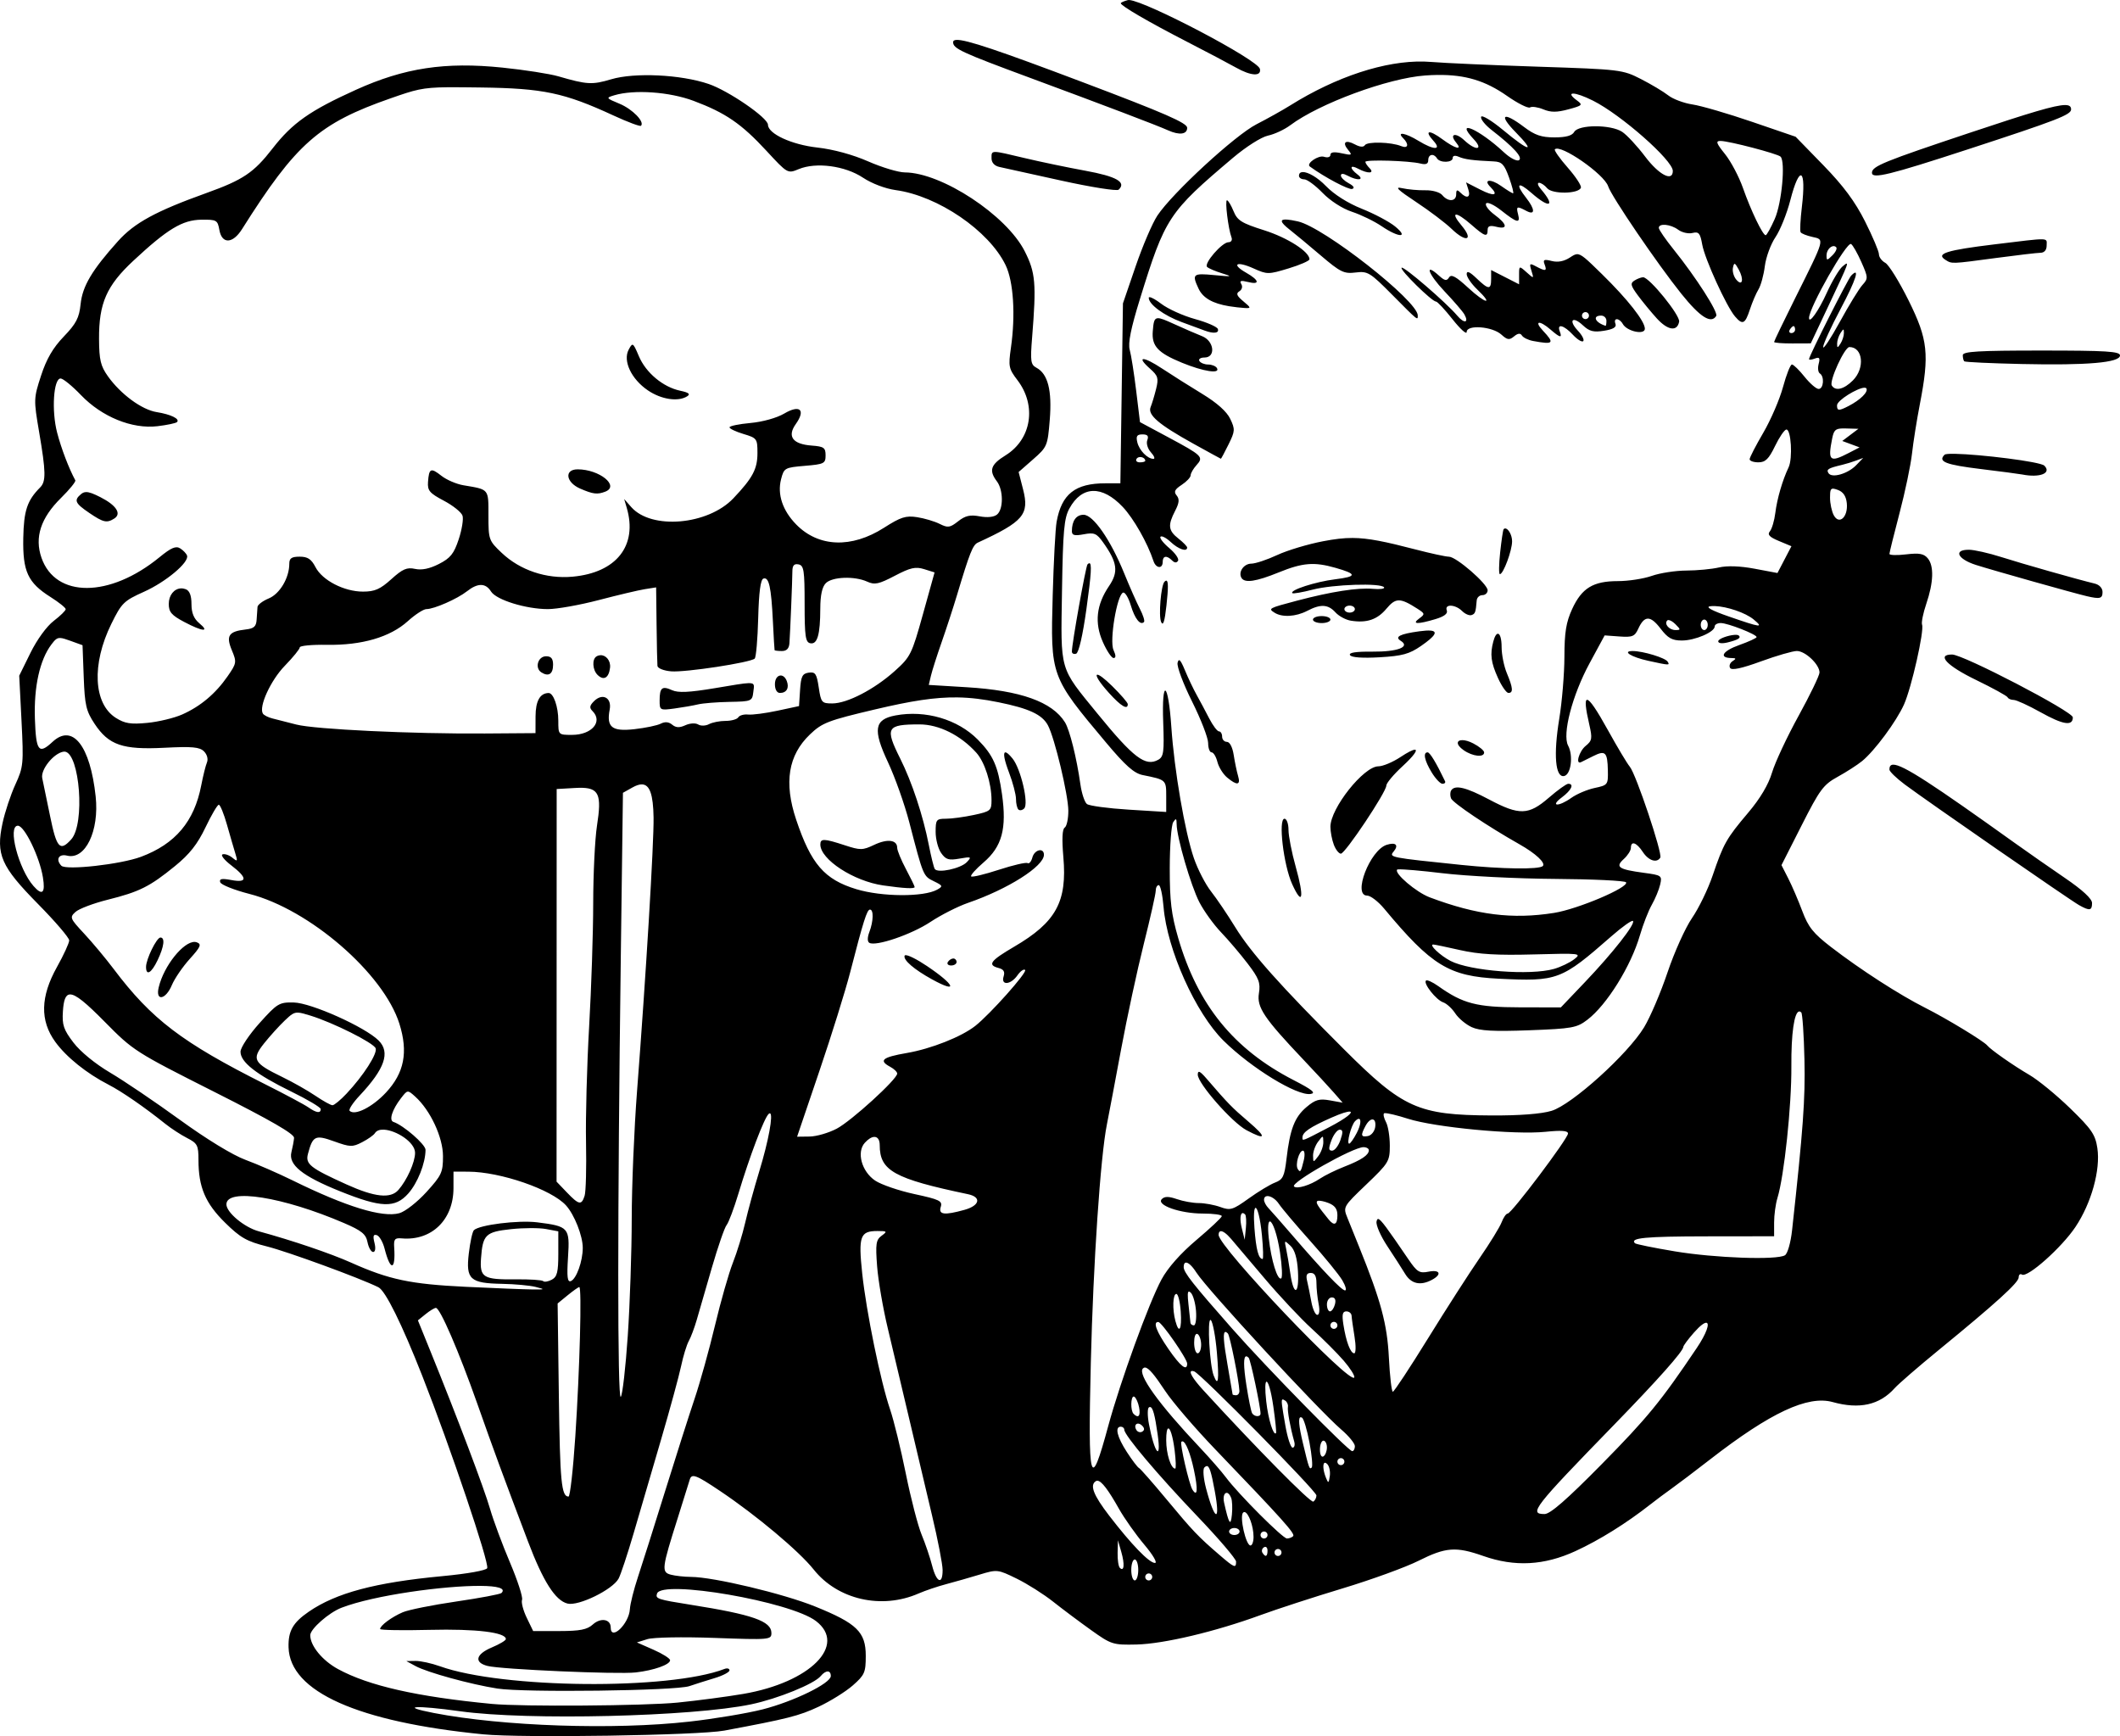 <?xml version="1.0" encoding="UTF-8" standalone="no"?>
<svg
   xmlns:dc="http://purl.org/dc/elements/1.1/"
   xmlns:cc="http://creativecommons.org/ns#"
   xmlns:rdf="http://www.w3.org/1999/02/22-rdf-syntax-ns#"
   xmlns:svg="http://www.w3.org/2000/svg"
   xmlns="http://www.w3.org/2000/svg"
   xmlns:sodipodi="http://sodipodi.sourceforge.net/DTD/sodipodi-0.dtd"
   xmlns:inkscape="http://www.inkscape.org/namespaces/inkscape"
   version="1.1"
   id="svg833"
   width="606.806"
   height="496.886"
   viewBox="0 0 606.806 496.886"
   sodipodi:docname="achtergrond.svg"
   inkscape:version="1.0.1 (3bc2e813f5, 2020-09-07)">
  <defs
     id="defs837">
    <clipPath
       clipPathUnits="userSpaceOnUse"
       id="clipPath862">
      <path
         style="fill:none;stroke:#000000;stroke-width:1px;stroke-linecap:butt;stroke-linejoin:miter;stroke-opacity:1"
         d="m 89.252,271.02 96.871,-42.449 94.694,-30.476 81.633,-10.884 81.633,-6.531 64.218,-1.088 70.748,9.796 90.34,15.238 37.007,13.061 67.483,-13.061 35.918,136.054 2.177,175.238 c 0,0 -16.327,56.599 -25.034,60.952 -8.707,4.354 -115.374,59.864 -115.374,59.864 l -142.585,27.211 -329.796,48.98 z"
         id="path864" />
    </clipPath>
  </defs>
  <sodipodi:namedview
     pagecolor="#ffffff"
     bordercolor="#666666"
     borderopacity="1"
     objecttolerance="10"
     gridtolerance="10"
     guidetolerance="10"
     inkscape:pageopacity="0"
     inkscape:pageshadow="2"
     inkscape:window-width="1920"
     inkscape:window-height="1017"
     id="namedview835"
     showgrid="false"
     fit-margin-top="0"
     fit-margin-left="0"
     fit-margin-right="0"
     fit-margin-bottom="0"
     inkscape:zoom="0.91875"
     inkscape:cx="291.47695"
     inkscape:cy="214.7249"
     inkscape:window-x="-8"
     inkscape:window-y="-8"
     inkscape:window-maximized="1"
     inkscape:current-layer="g841" />
  <g
     inkscape:groupmode="layer"
     inkscape:label="Image"
     id="g841"
     transform="translate(-135.122,-185.275)">
    <path
       id="path866"
       style="fill:#000000"
       d="m 458.338,185.279 c -0.155,-0.01 -0.282,-0.002 -0.379,0.023 -1.117,0.292 -2.031,0.698 -2.031,0.902 0,0.731 7.887,5.325 18.6,10.838 5.996,3.085 12.468,6.499 14.385,7.584 4.264,2.415 7.288,2.585 6.84,0.385 -0.533,-2.618 -32.605,-19.418 -37.414,-19.732 z m -49.506,11.422 c -0.634,0.042 -0.904,0.267 -0.904,0.646 0,1.838 2.342,2.923 22,10.197 21.378,7.911 36.398,13.622 39.5,15.02 3.271,1.474 5.5,1.184 5.5,-0.715 0,-1.377 -6.384,-4.164 -29.906,-13.049 -23.881,-9.021 -33.443,-12.28 -36.189,-12.1 z m 133.844,6.189 c -11.061,-0.265 -25.066,4.306 -38.248,12.551 -2.2,1.376 -6.544,3.804 -9.654,5.396 -6.144,3.146 -24.061,19.648 -28.377,26.137 -1.417,2.131 -4.213,8.656 -6.215,14.5 l -3.641,10.625 -0.367,25.75 -0.369,25.75 h -4.289 c -8.65,0 -12.535,3.07 -13.963,11.033 -0.348,1.943 -0.85,11.393 -1.115,21 -0.64,23.209 -0.645,23.196 15.246,42.141 5.575,6.647 8.034,8.828 10.512,9.326 6.727,1.353 6.732,1.359 6.732,6.1 v 4.465 l -10.75,-0.666 c -5.912,-0.366 -11.289,-1.092 -11.949,-1.613 -0.661,-0.521 -1.498,-3.05 -1.861,-5.617 -1.071,-7.572 -3.072,-15.609 -4.428,-17.779 -3.662,-5.864 -12.712,-9.092 -28.117,-10.027 l -10.857,-0.66 0.609,-2.6 c 0.335,-1.43 1.712,-5.752 3.061,-9.602 1.349,-3.85 3.331,-9.925 4.404,-13.5 3.645,-12.144 4.526,-14.368 5.959,-15.027 13.079,-6.018 14.803,-8.044 12.961,-15.23 l -1.275,-4.977 4.145,-3.633 c 4.027,-3.529 4.164,-3.852 4.766,-11.332 0.676,-8.393 -0.535,-13.125 -3.805,-14.875 -1.661,-0.889 -1.796,-1.839 -1.244,-8.711 1.24,-15.439 0.977,-18.513 -2.115,-24.625 -5.226,-10.33 -23.768,-22.52 -34.334,-22.572 -1.833,-0.009 -6.547,-1.428 -10.477,-3.152 -4.428,-1.943 -9.964,-3.452 -14.559,-3.967 -7.367,-0.826 -14.109,-3.942 -14.125,-6.527 -0.012,-1.985 -11.29,-9.731 -16.996,-11.672 -7.957,-2.707 -21.164,-3.338 -27.895,-1.332 -5.426,1.617 -6.916,1.534 -15.117,-0.854 -2.475,-0.721 -9.675,-1.843 -16,-2.494 -16.398,-1.688 -28.052,0.078 -41.92,6.35 -13.152,5.948 -18.2,9.496 -23.848,16.77 -5.404,6.959 -8.427,8.996 -18.941,12.771 -14.494,5.204 -20.601,8.529 -25.322,13.783 -7.463,8.305 -10.168,12.861 -10.705,18.035 -0.408,3.927 -1.26,5.569 -4.818,9.271 -3.091,3.217 -4.943,6.4 -6.496,11.164 -2.125,6.517 -2.138,6.874 -0.561,16.125 1.956,11.475 2.005,14.174 0.295,15.891 -3.712,3.726 -4.679,6.627 -4.828,14.484 -0.182,9.571 1.296,12.769 7.801,16.881 2.389,1.51 4.344,3.077 4.344,3.482 0,0.405 -1.548,1.916 -3.439,3.359 -2.001,1.527 -4.783,5.353 -6.652,9.15 l -3.213,6.525 0.656,12.941 c 0.623,12.303 0.534,13.202 -1.77,18.219 -1.333,2.903 -2.979,7.864 -3.66,11.025 -1.942,9.015 -0.463,12.386 10.18,23.182 4.895,4.965 8.898,9.639 8.898,10.387 0,0.748 -1.575,4.175 -3.5,7.617 -4.742,8.479 -4.9,15.334 -0.496,21.414 3.171,4.377 8.973,9.039 15.301,12.293 3.739,1.923 10.282,6.438 16.195,11.176 1.65,1.322 4.463,3.154 6.25,4.07 2.955,1.515 3.25,2.083 3.25,6.273 0,7.757 1.964,12.389 7.604,17.941 4.393,4.324 6.214,5.361 11.961,6.805 5.992,1.505 26.528,9.021 31.936,11.688 2.009,0.991 6.69,10.447 12.574,25.406 8.036,20.429 19.174,53.41 18.57,54.984 -0.251,0.653 -5.63,1.613 -12.869,2.295 -19.185,1.808 -30.382,4.792 -38.219,10.184 -4.54,3.124 -5.902,5.532 -5.77,10.199 0.36,12.666 19.798,21.35 55.713,24.889 11.026,1.086 61.651,0.302 69,-1.068 18.102,-3.377 21.386,-4.208 26.98,-6.826 3.363,-1.574 7.782,-4.323 9.818,-6.111 3.38,-2.968 3.701,-3.705 3.701,-8.461 0,-6.817 -2.532,-9.284 -14.504,-14.125 -9.07,-3.668 -29.019,-8.425 -35.496,-8.465 -1.925,-0.012 -4.535,-0.298 -5.801,-0.637 -2.73,-0.731 -2.602,-1.756 2.027,-16.357 1.657,-5.225 3.169,-10.062 3.361,-10.75 0.55,-1.964 1.703,-1.547 8.688,3.137 10.42,6.987 22.622,17.221 26.826,22.502 6.867,8.624 19.421,11.488 30.025,6.848 1.856,-0.812 5.398,-2.011 7.873,-2.666 2.475,-0.655 6.792,-1.887 9.592,-2.738 4.997,-1.519 5.194,-1.499 10.602,1.148 3.03,1.484 7.714,4.445 10.408,6.578 2.694,2.133 7.598,5.805 10.898,8.16 5.785,4.128 6.251,4.276 13,4.123 7.79,-0.177 22.583,-3.685 35.5,-8.42 4.675,-1.714 15.25,-5.154 23.5,-7.645 8.25,-2.491 18.028,-6.046 21.727,-7.902 7.786,-3.907 10.694,-4.123 18.514,-1.375 9.035,3.175 17.413,2.734 26.387,-1.389 6.866,-3.155 14.586,-7.967 21.479,-13.387 1.592,-1.252 4.305,-3.277 6.029,-4.5 1.724,-1.223 6.699,-4.989 11.055,-8.369 17.254,-13.39 27.936,-18.385 35.076,-16.402 7.674,2.131 13.425,0.84 17.738,-3.98 1.099,-1.228 6.721,-6.098 12.496,-10.824 16.598,-13.583 23,-19.397 23,-20.885 0,-0.76 0.422,-1.119 0.938,-0.801 1.582,0.978 11.349,-7.713 15.301,-13.615 4.569,-6.825 7.214,-16.347 6.277,-22.594 -0.579,-3.863 -1.642,-5.416 -7.789,-11.383 -3.915,-3.8 -9.167,-8.101 -11.672,-9.557 -4.499,-2.614 -11.085,-7.218 -12.055,-8.426 -0.983,-1.224 -11.611,-7.674 -17.711,-10.748 -7.431,-3.745 -18.565,-10.928 -27.002,-17.42 -5.072,-3.903 -6.508,-5.699 -8.219,-10.271 -1.14,-3.048 -2.949,-7.258 -4.02,-9.355 l -1.945,-3.812 5.773,-11.391 c 5.199,-10.258 6.223,-11.639 10.312,-13.891 2.498,-1.375 5.644,-3.4 6.992,-4.5 3.6,-2.938 9.845,-11.378 12.008,-16.229 2.134,-4.787 5.82,-21.084 5.158,-22.809 -0.239,-0.623 0.306,-3.318 1.213,-5.988 2.081,-6.129 2.233,-10.815 0.42,-13 -1.111,-1.339 -2.434,-1.58 -6.197,-1.135 -2.631,0.312 -4.775,0.25 -4.775,-0.137 0.003,-0.387 1.306,-5.653 2.896,-11.703 1.59,-6.05 3.193,-13.7 3.561,-17 0.368,-3.3 1.367,-9.6 2.221,-14 2.804,-14.459 2.359,-18.625 -3.186,-29.812 -2.675,-5.397 -5.682,-10.25 -6.682,-10.785 -1,-0.535 -1.818,-1.641 -1.818,-2.459 0,-0.818 -1.787,-5.044 -3.973,-9.391 -2.857,-5.683 -6.207,-10.197 -11.926,-16.072 l -7.953,-8.17 -12.508,-4.281 c -6.879,-2.355 -14.531,-4.584 -17.004,-4.955 -2.472,-0.371 -5.602,-1.545 -6.955,-2.609 -1.353,-1.064 -4.872,-3.168 -7.82,-4.674 -5.235,-2.674 -5.921,-2.756 -29.361,-3.527 -13.2,-0.434 -26.961,-1.043 -30.58,-1.354 -0.71,-0.061 -1.434,-0.102 -2.172,-0.119 z m 3.922,3.838 c 7.969,-0.104 13.71,1.67 19.863,5.98 3.082,2.159 6.05,3.65 6.596,3.312 0.546,-0.337 2.26,-0.087 3.811,0.555 2.149,0.89 3.852,0.889 7.166,-0.004 4.041,-1.088 4.212,-1.268 2.443,-2.561 -3.607,-2.638 -0.685,-2.586 4.627,0.082 8.036,4.036 22.826,17.064 22.826,20.105 0,3.193 -3.952,1.146 -7.91,-4.096 -2.282,-3.023 -5.249,-6.216 -6.592,-7.096 -3.261,-2.137 -12.526,-2.112 -13.729,0.037 -0.598,1.069 -2.364,1.555 -5.643,1.555 -3.745,0 -5.617,-0.638 -8.699,-2.971 -5.972,-4.519 -7.436,-3.632 -2.428,1.471 5.86,5.971 3.983,5.685 -3.496,-0.535 -3.306,-2.749 -6.168,-4.477 -6.377,-3.85 -0.209,0.626 1.14,2.319 2.996,3.762 6.346,4.932 9.041,7.903 7.842,8.645 -0.629,0.389 -2.556,-0.619 -4.303,-2.25 -7.111,-6.639 -14.293,-9.762 -8.66,-3.766 2.954,3.144 0.618,3.426 -2.684,0.324 -2.51,-2.358 -4.4,-1.836 -2.34,0.646 1.937,2.333 -0.197,1.813 -3.963,-0.965 -3.815,-2.815 -5.256,-2.539 -2.521,0.482 2.441,2.696 0.152,2.698 -4.27,0.002 -3.733,-2.276 -6.382,-2.751 -4.426,-0.795 1.777,1.777 1.456,3.118 -0.549,2.293 -2.835,-1.167 -9.698,-1.35 -10.373,-0.277 -0.401,0.637 -1.412,0.569 -2.836,-0.193 -2.744,-1.469 -3.786,-0.624 -1.953,1.584 1.244,1.498 1.069,1.586 -1.857,0.943 -2.175,-0.478 -3.23,-0.335 -3.23,0.438 0,0.663 -0.785,0.898 -1.859,0.557 -1.608,-0.51 -5.175,1.958 -4.033,2.791 4.197,3.061 11.149,6.745 12.117,6.422 0.802,-0.267 0.442,-0.865 -0.979,-1.625 -1.236,-0.662 -2.246,-1.653 -2.246,-2.203 0,-0.655 0.668,-0.642 1.934,0.035 2.869,1.535 4.96,1.272 2.816,-0.355 -2.357,-1.789 -2.229,-2.936 0.184,-1.645 2.789,1.492 4.82,1.391 3.266,-0.164 -0.66,-0.66 -1.199,-1.468 -1.199,-1.797 0,-0.707 12.504,-0.329 15.75,0.477 1.591,0.395 2.25,0.113 2.25,-0.961 0,-1.714 1.561,-2.038 2.5,-0.52 0.84,1.36 4.5,1.274 4.5,-0.105 0,-0.681 0.673,-0.812 1.75,-0.338 1.678,0.739 4.015,1.047 10.008,1.318 2.322,0.105 3.013,0.837 4.375,4.625 0.89,2.475 1.406,4.5 1.146,4.5 -0.259,0 -1.805,-0.949 -3.434,-2.109 -2.98,-2.122 -5.234,-1.879 -3.029,0.326 2.416,2.416 1.058,2.761 -2.906,0.738 l -4.088,-2.086 0.656,2.066 c 0.725,2.286 -0.423,2.722 -2.279,0.865 -0.933,-0.933 -1.199,-0.822 -1.199,0.5 0,2.089 -2.323,2.223 -3.977,0.23 -0.694,-0.836 -2.792,-1.437 -4.871,-1.393 -2.009,0.043 -5.002,-0.229 -6.652,-0.604 -2.255,-0.512 -1.262,0.467 4,3.943 3.85,2.544 8.422,6.002 10.162,7.686 4.206,4.069 6.456,3.321 2.861,-0.951 -3.406,-4.048 -1.693,-4.177 2.822,-0.213 3.866,3.395 4.654,3.647 4.654,1.482 0,-1.121 0.655,-1.356 2.5,-0.893 3.391,0.851 3.147,-0.733 -0.529,-3.451 -1.665,-1.231 -2.757,-2.677 -2.426,-3.213 0.334,-0.541 2.302,0.37 4.422,2.049 4.475,3.544 5.456,3.757 4.742,1.025 -0.598,-2.287 -0.325,-2.399 2.355,-0.965 2.595,1.389 2.563,-0.419 -0.066,-3.762 -3.165,-4.024 -2.331,-4.772 1.535,-1.377 5.279,4.635 6.99,3.897 2.658,-1.146 -0.827,-0.963 -1.039,-1.75 -0.471,-1.75 0.568,0 1.616,0.703 2.328,1.561 1.459,1.759 9.054,1.63 9.652,-0.164 0.193,-0.579 -1.517,-3.177 -3.799,-5.77 -2.282,-2.593 -3.928,-4.935 -3.656,-5.207 1.589,-1.589 14.158,7.132 15.254,10.584 0.904,2.848 14.122,22.261 20.934,30.746 5.393,6.718 8.54,8.718 10,6.355 0.633,-1.025 -5.803,-11.075 -12.137,-18.947 -2.364,-2.938 -4.299,-5.75 -4.299,-6.25 0,-1.401 3.394,-1.075 5.561,0.533 1.068,0.793 2.896,1.209 4.064,0.924 1.812,-0.442 2.224,0.044 2.803,3.309 0.731,4.125 6.928,17.715 9.383,20.576 2.174,2.534 2.887,2.199 4.264,-2 0.676,-2.062 1.783,-4.65 2.459,-5.75 0.676,-1.1 1.493,-4.096 1.816,-6.658 0.324,-2.562 1.693,-6.289 3.045,-8.281 1.352,-1.992 3.266,-6.757 4.254,-10.59 2.662,-10.334 4.628,-9.135 3.293,2.008 -0.427,3.563 -0.584,6.792 -0.348,7.174 0.236,0.382 1.751,0.985 3.367,1.34 3.536,0.777 3.684,0.249 -4.893,17.453 -3.337,6.695 -6.068,12.37 -6.068,12.613 0,0.243 2.362,0.432 5.25,0.42 l 5.25,-0.021 5,-10.615 c 6.212,-13.187 6.199,-13.149 4.09,-11.408 -0.955,0.788 -2.996,4.214 -4.537,7.613 -2.309,5.093 -5.053,8.97 -5.053,7.141 0,-2.963 10.787,-21.938 12.033,-21.168 0.501,0.31 1.83,2.641 2.953,5.18 1.948,4.404 1.961,4.704 0.291,6.549 -0.963,1.064 -3.883,5.831 -6.49,10.594 -2.607,4.763 -4.744,7.983 -4.744,7.158 -0.002,-0.825 2.243,-5.731 4.988,-10.904 4.439,-8.363 5.669,-12.236 3.025,-9.529 -0.923,0.945 -12.057,23.009 -12.057,23.893 0,0.263 0.749,0.192 1.662,-0.158 1.317,-0.505 1.543,-0.19 1.094,1.529 -0.312,1.192 -0.161,2.421 0.338,2.729 1.366,0.844 1.088,4.441 -0.344,4.441 -0.688,-2e-5 -2.505,-1.575 -4.041,-3.5 -1.536,-1.925 -3.157,-3.5 -3.602,-3.5 -0.445,0 -1.591,2.888 -2.547,6.418 -0.955,3.53 -3.497,9.43 -5.648,13.111 -2.151,3.681 -3.912,7.093 -3.912,7.582 0,0.489 1.129,0.889 2.51,0.889 1.997,0 2.968,-0.947 4.75,-4.637 1.232,-2.55 2.69,-4.688 3.24,-4.75 1.364,-0.154 1.871,8.275 0.65,10.828 -1.744,3.649 -3.291,8.957 -3.799,13.043 -0.273,2.192 -0.967,4.554 -1.545,5.25 -0.793,0.956 -0.169,1.634 2.553,2.771 l 3.604,1.506 -1.998,3.834 -2,3.834 -6.521,-1.225 c -4.165,-0.783 -7.863,-0.914 -10.232,-0.363 -2.041,0.474 -6.241,0.872 -9.334,0.885 -3.093,0.013 -7.539,0.698 -9.877,1.523 -2.338,0.825 -6.712,1.5 -9.721,1.5 -7.07,0 -10.327,1.99 -13.08,7.99 -1.733,3.777 -2.201,6.673 -2.215,13.652 -0.01,4.872 -0.677,12.88 -1.482,17.795 -1.681,10.256 -1.125,16.826 1.385,16.352 1.972,-0.373 2.695,-5.834 1.154,-8.713 -1.726,-3.225 1.194,-14.431 6.137,-23.557 l 4.322,-7.982 4.238,0.307 c 3.704,0.269 4.381,-0.01 5.385,-2.213 1.747,-3.834 3.47,-3.853 6.355,-0.07 2.109,2.765 3.311,3.439 6.123,3.439 3.747,0 9.398,-2.421 9.398,-4.025 0,-0.536 0.784,-0.975 1.74,-0.975 1.986,0 10.248,3.236 10.258,4.016 0.002,0.283 -2.26,1.319 -5.025,2.301 -4.739,1.683 -5.897,3.665 -2.162,3.699 1.35,0.012 1.413,0.192 0.312,0.889 -0.758,0.48 -1.076,1.362 -0.707,1.959 0.453,0.733 3.319,0.118 8.818,-1.889 4.482,-1.636 9.109,-2.975 10.283,-2.975 2.42,0 6.482,3.856 6.482,6.152 0,0.837 -2.701,6.433 -6.004,12.436 -3.303,6.002 -6.714,13.293 -7.582,16.203 -1.033,3.464 -3.395,7.435 -6.836,11.5 -6.239,7.369 -7.047,8.802 -10.18,18.014 -1.319,3.879 -3.969,9.336 -5.887,12.125 -1.917,2.789 -5.068,9.778 -7.002,15.529 -1.934,5.752 -4.957,12.834 -6.717,15.738 -4.68,7.722 -20.683,22.164 -26.496,23.914 -2.95,0.888 -9.155,1.365 -17.205,1.322 -20.97,-0.112 -25.276,-2.042 -42.154,-18.891 -18.302,-18.269 -26.705,-27.706 -31.207,-35.043 -2.194,-3.575 -5.293,-8.156 -6.889,-10.182 -1.596,-2.025 -3.804,-6.3 -4.906,-9.5 -2.585,-7.504 -5.621,-25.159 -6.461,-37.566 -0.888,-13.107 -2.796,-14.177 -2.326,-1.305 0.308,8.458 0.127,9.819 -1.418,10.684 -3.664,2.051 -7.08,-0.542 -17.424,-13.23 -10.988,-13.478 -10.501,-11.792 -10.129,-35.107 0.275,-17.237 0.594,-20.788 2.121,-23.586 3.564,-6.528 9.359,-6.692 15.273,-0.432 3.101,3.282 7.082,10.292 8.789,15.475 0.704,2.139 2.641,2.322 2.641,0.25 0,-1.764 1.157,-1.942 2.686,-0.412 0.707,0.707 1.303,0.74 1.703,0.092 0.339,-0.548 -0.791,-2.181 -2.512,-3.629 -1.721,-1.448 -2.846,-2.915 -2.5,-3.262 0.346,-0.346 1.671,0.347 2.941,1.541 2.186,2.054 4.682,2.888 4.682,1.564 0,-0.333 -1.125,-1.491 -2.5,-2.572 -2.908,-2.287 -3.085,-3.79 -0.938,-7.943 1.178,-2.278 1.283,-3.357 0.432,-4.383 -0.881,-1.061 -0.564,-1.732 1.438,-3.043 1.412,-0.925 2.568,-2.157 2.568,-2.738 0,-0.581 0.754,-1.889 1.676,-2.908 2.113,-2.334 1.711,-2.727 -8.213,-8.045 l -7.963,-4.268 -1.094,-8.996 c -0.601,-4.948 -1.43,-10.205 -1.842,-11.682 -0.532,-1.909 0.305,-6.096 2.904,-14.5 7.246,-23.432 8.182,-24.852 26.672,-40.49 3.739,-3.162 8.11,-5.931 10,-6.332 1.847,-0.392 4.709,-1.724 6.359,-2.959 8.328,-6.235 27.947,-13.475 38.609,-14.248 1.237,-0.09 2.42,-0.143 3.559,-0.158 z m -283.41,3.52 c 2.429,-0.025 5.453,0.012 9.461,0.064 17.974,0.235 23.953,1.495 38.078,8.021 4.064,1.878 7.603,3.199 7.865,2.938 1.119,-1.119 -2.434,-4.768 -6.143,-6.307 -3.891,-1.614 -3.941,-1.691 -1.521,-2.416 5.701,-1.709 15.821,-0.999 22.729,1.594 9.149,3.434 13.662,6.528 20.84,14.291 6.063,6.557 6.068,6.56 9.254,5.24 4.969,-2.058 13.253,-0.956 18.369,2.445 2.522,1.677 6.417,3.156 9.389,3.564 12.104,1.664 26.672,11.608 31.441,21.461 2.261,4.671 2.878,14.241 1.525,23.682 -0.762,5.319 -0.629,5.977 1.883,9.27 5.546,7.271 4.013,16.904 -3.42,21.498 -4.271,2.64 -4.833,4.332 -2.477,7.447 1.872,2.475 1.897,7.958 0.043,9.496 -0.884,0.733 -2.765,0.931 -4.959,0.52 -2.748,-0.515 -4.126,-0.2 -6.178,1.414 -2.343,1.843 -2.939,1.926 -5.289,0.744 -1.457,-0.733 -4.366,-1.598 -6.463,-1.922 -3.228,-0.498 -4.679,-0.033 -9.463,3.027 -9.287,5.941 -18.755,5.586 -25.139,-0.943 -3.9,-3.989 -5.443,-8.607 -4.326,-12.943 0.831,-3.225 1.051,-3.35 6.799,-3.834 5.538,-0.466 5.941,-0.67 5.941,-3 0,-2.2 -0.48,-2.536 -4,-2.801 -5.422,-0.408 -7.05,-2.616 -4.535,-6.148 2.913,-4.092 1.191,-5.664 -3.301,-3.014 -2.118,1.25 -6.167,2.381 -9.656,2.697 -3.304,0.3 -6.008,0.86 -6.008,1.246 0,0.387 1.8,1.243 4,1.902 3.849,1.153 4,1.358 4,5.436 0,4.588 -1.343,7.121 -6.881,12.963 -7.28,7.68 -23.466,9.079 -29.238,2.527 l -2.031,-2.309 0.732,2.5 c 3.174,10.814 -2.934,18.587 -15.502,19.727 -7.528,0.683 -15.028,-1.838 -20.285,-6.82 -3.697,-3.503 -3.795,-3.778 -3.795,-10.684 0,-7.732 0.262,-7.414 -7.148,-8.66 -2.007,-0.337 -4.843,-1.555 -6.303,-2.703 -3.059,-2.406 -3.562,-2.175 -3.844,1.758 -0.177,2.474 0.439,3.201 4.553,5.373 2.616,1.381 5.012,3.308 5.324,4.281 0.312,0.973 -0.181,4.021 -1.096,6.773 -1.369,4.121 -2.367,5.366 -5.654,7.043 -2.675,1.365 -4.933,1.829 -6.84,1.41 -2.33,-0.512 -3.559,0.021 -6.789,2.939 -3.192,2.884 -4.74,3.562 -8.113,3.562 -5.392,0 -11.633,-3.219 -13.594,-7.01 -1.191,-2.303 -2.23,-2.99 -4.521,-2.99 -2.323,0 -2.975,0.446 -2.975,2.033 0,4.033 -2.71,8.604 -5.877,9.916 -1.718,0.711 -3.167,1.801 -3.221,2.422 -0.054,0.621 -0.167,2.254 -0.25,3.629 -0.121,1.993 -0.761,2.57 -3.152,2.84 -4.853,0.548 -5.68,1.789 -3.951,5.928 1.43,3.422 1.38,3.73 -1.207,7.463 -3.455,4.985 -7.759,8.605 -12.998,10.934 -2.286,1.016 -6.786,2.1 -10,2.406 -4.753,0.454 -6.431,0.185 -8.99,-1.43 -6.423,-4.053 -6.971,-15.379 -1.301,-26.896 2.952,-5.996 3.572,-6.607 9.34,-9.195 6.29,-2.822 12.98,-8.432 12.342,-10.348 -0.194,-0.582 -1.074,-1.514 -1.957,-2.07 -1.24,-0.782 -2.591,-0.206 -5.941,2.535 -14.245,11.654 -29.738,11.722 -33.771,0.146 -2.033,-5.835 -0.218,-11.394 5.592,-17.121 2.446,-2.411 4.288,-4.678 4.094,-5.037 -1.855,-3.425 -4.025,-9.117 -5.211,-13.67 -1.632,-6.265 -1.034,-15.484 1.004,-15.484 0.695,0 3.315,2.138 5.822,4.75 5.994,6.246 14.641,9.766 21.885,8.908 2.762,-0.327 5.285,-0.86 5.607,-1.182 0.905,-0.905 -1.749,-2.203 -5.842,-2.857 -4.246,-0.679 -10.29,-5.124 -13.936,-10.248 -2.093,-2.942 -2.505,-4.676 -2.539,-10.691 -0.057,-10.196 2.153,-15.234 9.816,-22.371 9.757,-9.088 14.053,-11.683 19.449,-11.75 4.391,-0.055 4.674,0.105 5.18,2.941 0.729,4.088 3.818,3.979 6.475,-0.23 15.5,-24.557 22.014,-30.291 42.561,-37.461 7.027,-2.452 8.952,-3.085 16.238,-3.16 z m 463.021,5.092 c -2.881,0.005 -10.112,2.209 -26.879,7.801 -25.088,8.366 -28.402,9.717 -28.402,11.582 0,1.851 4.984,0.635 27.371,-6.678 25.592,-8.36 29.629,-9.921 29.629,-11.459 0,-0.795 -0.409,-1.248 -1.719,-1.246 z m -98.578,10.277 c 2.423,0.023 16.31,3.661 17.139,4.49 1.45,1.45 0.344,13.289 -1.666,17.832 -1.134,2.564 -2.303,4.66 -2.598,4.66 -0.838,0 -4.223,-7.039 -6.5,-13.52 -1.138,-3.237 -3.441,-7.595 -5.119,-9.684 -2.556,-3.181 -2.761,-3.794 -1.256,-3.779 z m -207.641,3.152 c -1.145,0.007 -1.062,0.609 -1.062,1.812 0,1.241 0.841,2.166 2.25,2.477 1.238,0.273 9.225,2.035 17.75,3.914 8.525,1.879 15.897,3.045 16.383,2.59 2.29,-2.146 -0.614,-3.797 -9.555,-5.43 -5.13,-0.937 -12.928,-2.562 -17.328,-3.611 -4.918,-1.173 -7.292,-1.759 -8.438,-1.752 z m 88.018,5.75 c -0.671,0.017 -1.08,0.358 -1.08,1.08 0,0.55 0.676,1 1.502,1 0.826,0 3.189,1.744 5.25,3.875 2.199,2.273 5.682,4.513 8.426,5.416 2.572,0.847 6.39,2.703 8.482,4.125 4.936,3.354 7.923,3.4 3.84,0.059 -1.65,-1.35 -5.925,-3.621 -9.5,-5.047 -4.015,-1.601 -7.948,-4.09 -10.287,-6.51 -2.419,-2.503 -5.158,-4.035 -6.633,-3.998 z m -21.695,8.08 c -0.632,0 0.374,8.208 1.303,10.629 0.29,0.756 -0.095,1.371 -0.857,1.371 -1.852,0 -7.134,6.103 -6.125,7.076 0.437,0.422 2.37,1.246 4.295,1.83 3.122,0.948 2.878,1.002 -2.25,0.506 -6.125,-0.592 -6.451,-0.311 -4.5,3.865 1.247,2.669 4.014,4.264 8.75,5.041 1.375,0.226 3.4,0.457 4.5,0.514 1.836,0.095 1.801,-0.064 -0.445,-1.934 -1.882,-1.566 -2.142,-2.226 -1.123,-2.855 0.76,-0.47 0.995,-1.355 0.549,-2.076 -0.583,-0.943 -0.115,-1.092 1.871,-0.594 3.588,0.901 3.333,-0.477 -0.492,-2.654 -4.37,-2.487 -2.736,-3.418 2.141,-1.219 3.88,1.75 4.225,1.75 10.01,-0.002 3.295,-0.998 5.99,-2.175 5.99,-2.615 0,-2.165 -6.282,-6.184 -12.986,-8.307 -6.472,-2.049 -7.658,-2.791 -8.752,-5.473 -0.696,-1.706 -1.541,-3.104 -1.877,-3.104 z m 17.236,5.52 c -2.245,-0.165 -2.007,0.752 0.639,2.822 1.518,1.187 5.568,4.55 9,7.473 5.593,4.763 6.626,5.266 9.943,4.852 3.474,-0.434 4.119,-0.041 10.5,6.398 7.437,7.504 7.297,7.391 7.297,5.893 0,-4.17 -26.854,-25.241 -34.303,-26.914 -1.303,-0.293 -2.328,-0.468 -3.076,-0.523 z m 216.033,5.643 c -1.699,-0.043 -5.449,0.463 -13.654,1.459 -13.651,1.657 -16.778,2.644 -13.99,4.406 1.907,1.205 1.537,1.218 14.49,-0.516 6.05,-0.81 11.787,-1.481 12.75,-1.492 1.077,-0.012 1.75,-0.789 1.75,-2.02 0,-1.203 0.353,-1.795 -1.346,-1.838 z m -59.742,1.957 c 0.305,-0.032 0.6,0.059 0.846,0.305 0.343,0.343 -0.137,1.385 -1.066,2.314 -1.559,1.559 -1.691,1.562 -1.691,0.035 0,-1.367 0.998,-2.559 1.912,-2.654 z m -73.414,2.314 c -0.58,0.05 -1.131,0.407 -1.928,0.93 -1.694,1.11 -3.462,1.451 -5.229,1.008 -2.21,-0.555 -2.561,-0.386 -2.037,0.98 0.742,1.935 0.29,2.037 -2.465,0.562 -1.831,-0.98 -1.957,-0.858 -1.301,1.25 0.722,2.319 0.712,2.323 -1.406,0.432 -2.12,-1.894 -2.133,-1.89 -2.133,0.77 v 2.676 l -4,-2.041 -4,-2.041 v 2.521 c 0,3.195 -0.716,3.167 -4.195,-0.166 -1.965,-1.883 -2.805,-2.239 -2.805,-1.188 0,0.825 1.346,2.788 2.99,4.363 4.835,4.632 2.49,4.207 -2.582,-0.469 -3.509,-3.234 -4.834,-3.947 -5.459,-2.936 -0.662,1.072 -1.234,0.966 -2.893,-0.535 -4.298,-3.89 -3.081,-0.433 1.578,4.482 2.676,2.823 5.244,5.804 5.707,6.625 1.375,2.437 -0.052,2.704 -2.02,0.379 -3.217,-3.802 -15.399,-14.292 -15.953,-13.738 -0.583,0.583 8.673,9.686 9.859,9.695 0.4,0.003 2.537,2.296 4.75,5.096 2.213,2.799 4.021,4.418 4.021,3.596 0,-2.154 7.332,-1.601 9.93,0.75 1.713,1.55 2.286,1.632 3.629,0.518 1.11,-0.921 1.799,-0.993 2.268,-0.238 0.371,0.597 1.799,1.293 3.174,1.549 5.87,1.091 6.25,0.695 2.826,-2.949 -2.664,-2.836 -1.009,-3.075 2.174,-0.314 2.755,2.389 3.411,2.514 2.639,0.5 -0.891,-2.321 1.205,-1.772 3.76,0.984 1.266,1.366 2.598,2.187 2.961,1.824 0.363,-0.363 -0.321,-1.704 -1.52,-2.98 -2.818,-3 -1.546,-4.339 1.449,-1.525 1.824,1.713 3.037,2.02 6.051,1.531 2.618,-0.425 3.609,-1.028 3.246,-1.973 -0.693,-1.805 1.094,-1.754 2.115,0.06 1.187,2.108 6.299,3.194 6.299,1.338 0,-2.163 -4.93,-8.433 -12.322,-15.666 -4.486,-4.389 -5.903,-5.77 -7.18,-5.66 z m 45.242,2.768 c 0.231,0.071 0.561,0.594 1.119,1.605 1.588,2.881 1.049,4.993 -0.729,2.852 -0.713,-0.859 -1.125,-2.37 -0.918,-3.359 0.165,-0.789 0.296,-1.169 0.527,-1.098 z m -26.24,3.828 c -0.55,10e-4 -1.663,0.422 -2.475,0.936 -1.253,0.792 -1.108,1.432 0.959,4.234 1.339,1.816 3.779,4.781 5.42,6.588 3.14,3.458 5.847,3.866 6.406,0.963 0.345,-1.791 -8.518,-12.726 -10.311,-12.721 z m -141.219,5.701 c -0.18,-0.016 -0.281,0.041 -0.281,0.18 0,1.877 4.341,5.075 9.438,6.951 2.785,1.026 5.737,2.115 6.562,2.422 2.569,0.957 4.183,0.767 3.779,-0.445 -0.213,-0.639 -3.155,-1.92 -6.537,-2.846 -3.382,-0.926 -7.745,-2.901 -9.695,-4.389 -1.463,-1.116 -2.725,-1.824 -3.266,-1.873 z m 124.719,4.27 c 0.55,0 1,0.45 1,1 0,0.55 -0.45,1 -1,1 -0.55,0 -1,-0.45 -1,-1 0,-0.55 0.45,-1 1,-1 z m 4.5,1 c 0.825,0 1.5,0.675 1.5,1.5 0,0.825 -0.113,1.465 -0.25,1.422 -3.009,-0.95 -3.852,-2.922 -1.25,-2.922 z m -126.912,0.746 c -1.086,0.054 -1.234,1.194 -1.439,3.754 -0.338,4.22 1.463,6.161 8.352,8.99 6.18,2.538 11.093,3.279 10,1.51 -0.34,-0.55 -1.465,-1 -2.5,-1 -1.035,0 -2.16,-0.45 -2.5,-1 -0.34,-0.55 0.309,-1 1.441,-1 3.324,0 2.786,-4.757 -0.691,-6.117 -1.512,-0.591 -5.094,-2.144 -7.959,-3.449 -2.447,-1.114 -3.858,-1.729 -4.703,-1.688 z m 181.973,2.254 c 0.243,0 0.439,0.45 0.439,1 0,0.55 -0.476,1 -1.059,1 -0.583,0 -0.781,-0.45 -0.441,-1 0.34,-0.55 0.818,-1 1.061,-1 z m 14.248,1 c 0.135,0 0.162,0.333 0.162,1 0,0.825 -0.438,2.175 -0.971,3 -0.862,1.333 -0.969,1.333 -0.969,0 0,-0.825 0.436,-2.175 0.969,-3 0.431,-0.667 0.674,-1 0.809,-1 z m -346.549,4.35 c -0.322,-0.051 -0.622,0.461 -1.121,1.395 -1.717,3.208 0.746,8.427 5.502,11.658 3.834,2.605 8.656,3.33 11.244,1.691 1.007,-0.638 0.462,-1.071 -2,-1.594 -4.904,-1.041 -9.811,-5.133 -11.816,-9.855 -0.948,-2.231 -1.395,-3.229 -1.809,-3.295 z m 348.285,0.65 c 3.884,0 4.517,6.032 1.002,9.547 -2.563,2.563 -4.997,3.152 -6.041,1.463 -0.794,-1.286 3.656,-11.01 5.039,-11.01 z m 54.955,1 c -18.083,0 -22.5,0.262 -22.5,1.334 0,0.733 0.191,1.521 0.422,1.75 0.231,0.229 7.627,0.576 16.436,0.771 18.805,0.417 28.143,-0.396 28.143,-2.453 0,-1.161 -3.867,-1.402 -22.5,-1.402 z m -257.002,2.449 c -0.698,0.005 -0.191,0.923 1.873,2.75 2.291,2.027 2.496,2.717 1.73,5.801 -0.478,1.925 -1.185,4.259 -1.568,5.186 -0.916,2.213 2.285,4.956 12.199,10.451 4.272,2.368 7.834,4.318 7.914,4.334 0.08,0.016 1.061,-1.82 2.18,-4.082 1.887,-3.814 1.923,-4.347 0.5,-7.332 -0.997,-2.092 -3.794,-4.59 -7.988,-7.137 -3.549,-2.156 -8.717,-5.418 -11.484,-7.248 -2.754,-1.822 -4.657,-2.728 -5.355,-2.723 z m 206.33,8.188 c 0.281,-0.008 0.482,0.055 0.576,0.207 0.609,0.985 -1.726,3.292 -5.088,5.029 -2.805,1.449 -3.316,1.42 -3.316,-0.188 0,-1.439 5.861,-4.995 7.828,-5.049 z m -6.197,11.656 c 0.308,-0.006 0.651,-0.001 1.035,0.01 l 3.457,0.098 -2.309,1.74 -2.309,1.742 2.477,0.914 2.475,0.916 -3.178,1.645 c -5.351,2.767 -5.948,2.239 -4.674,-4.131 0.471,-2.354 0.872,-2.894 3.025,-2.934 z m -200.43,1.707 c 1.457,0 1.84,0.454 1.383,1.645 -0.355,0.925 0.103,2.457 1.047,3.5 0.923,1.02 1.247,1.855 0.717,1.855 -1.705,0 -4.076,-2.435 -4.625,-4.75 -0.419,-1.765 -0.101,-2.25 1.479,-2.25 z m 232.523,5.555 c -1.636,-0.028 -2.726,0.048 -2.943,0.266 -1.977,1.977 0.277,2.862 10.426,4.098 5.662,0.689 10.968,1.389 11.793,1.553 5.052,1.004 8.503,-0.368 6.348,-2.523 -1.173,-1.173 -18.533,-3.269 -25.623,-3.393 z m -233.176,0.928 c 0.702,-0.003 1.451,0.418 1.451,1.078 0,0.243 -0.701,0.439 -1.559,0.439 -0.858,0 -1.275,-0.457 -0.93,-1.016 0.214,-0.346 0.616,-0.5 1.037,-0.502 z m 206.951,0.24 -2,2.076 c -2.401,2.492 -7.005,3.809 -7.953,2.275 -0.659,-1.066 -0.083,-1.412 3.953,-2.371 1.1,-0.262 2.9,-0.815 4,-1.229 z m -367.967,3.277 c -3.886,0 -3.402,3.72 0.717,5.51 3.676,1.598 4.913,1.751 7.17,0.885 4.238,-1.626 -1.642,-6.395 -7.887,-6.395 z m 359.514,5.539 c 0.306,0.041 0.698,0.166 1.203,0.352 1.522,0.559 2.349,1.788 2.553,3.803 0.399,3.945 -2.187,6.326 -3.732,3.438 -0.588,-1.099 -1.07,-3.365 -1.07,-5.033 0,-2.043 0.13,-2.68 1.047,-2.559 z m -500.229,0.973 c -0.544,0.014 -0.975,0.205 -1.395,0.553 -2.14,1.776 -1.777,2.624 2.309,5.4 4.044,2.748 5.032,2.971 7.164,1.621 2.163,-1.369 0.606,-3.789 -3.924,-6.1 -2.024,-1.033 -3.247,-1.498 -4.154,-1.475 z m 285.539,6.49 c -2.12,-0.002 -3.357,1.727 -3.357,4.691 0,1.199 0.738,1.392 3.412,0.891 2.996,-0.562 3.671,-0.277 5.537,2.344 4.082,5.732 4.444,8.405 1.691,12.461 -3.65,5.379 -4.219,10.517 -1.773,16.045 1.111,2.512 2.488,4.566 3.057,4.566 0.709,0 0.703,-0.725 -0.016,-2.303 -1.2,-2.634 1.011,-15.835 2.748,-16.414 0.556,-0.185 1.548,1.456 2.205,3.648 1.151,3.842 2.721,5.82 3.779,4.762 0.279,-0.279 -0.248,-1.967 -1.17,-3.75 -0.922,-1.783 -2.961,-6.401 -4.533,-10.264 -3.872,-9.515 -8.844,-16.676 -11.58,-16.678 z m 120.746,3.918 c -0.195,-0.022 -0.38,0.047 -0.537,0.23 -0.166,0.193 -0.607,3.162 -0.982,6.6 -0.375,3.438 -0.412,6.25 -0.082,6.25 0.989,0 3.498,-6.748 3.498,-9.408 0,-1.76 -1.051,-3.577 -1.896,-3.672 z m -43.719,2.721 c -2.671,-0.014 -5.221,0.32 -8.445,0.932 -4.336,0.822 -10.26,2.6 -13.162,3.951 -2.903,1.351 -6.241,2.462 -7.42,2.467 -2.173,0.01 -3.829,2.435 -2.801,4.1 0.939,1.519 4.176,1.035 10.637,-1.59 6.848,-2.783 10.129,-3.051 16.191,-1.33 6.305,1.79 6.293,2.515 -0.059,3.303 -5.591,0.693 -13.07,3.115 -12.227,3.959 0.223,0.223 2.864,-0.234 5.871,-1.014 5.796,-1.504 19.587,-1.942 20.387,-0.648 0.261,0.423 -1.175,0.616 -3.191,0.432 -4.304,-0.394 -11.905,0.788 -21.666,3.367 -8.226,2.174 -8.386,2.259 -6.471,3.471 2.176,1.376 6.091,1.148 9.336,-0.545 3.836,-2.001 5.974,-1.882 8.084,0.449 0.967,1.069 2.951,2.136 4.406,2.369 4.523,0.725 7.548,-0.291 10.166,-3.416 2.665,-3.182 3.916,-3.187 8.836,-0.035 2.228,1.427 2.259,1.581 0.559,2.824 -2.258,1.651 -0.497,1.72 4.637,0.182 2.525,-0.756 3.608,-1.588 3.258,-2.5 -0.723,-1.884 2.444,-1.755 4.377,0.178 0.85,0.85 2.056,1.374 2.68,1.166 1.082,-0.361 1.219,-0.747 1.508,-4.211 0.069,-0.825 0.8,-1.5 1.625,-1.5 0.825,0 1.5,-0.625 1.5,-1.389 0,-1.811 -8.984,-9.611 -11.07,-9.611 -0.885,0 -5.169,-0.926 -9.52,-2.059 -8.789,-2.287 -13.574,-3.277 -18.025,-3.301 z m 176.365,3.373 c -4.508,-0.021 -3.273,2.658 2,4.342 4.816,1.537 28.081,8.094 31.75,8.947 3.785,0.881 4.5,0.693 4.5,-1.186 0,-1.126 -0.905,-2.1 -2.25,-2.424 -4.898,-1.178 -20.605,-5.638 -26.75,-7.596 -3.575,-1.139 -7.737,-2.077 -9.25,-2.084 z m -251.838,3.871 c -0.125,0.036 -0.272,0.143 -0.441,0.312 -0.493,0.493 -4.471,22.696 -4.471,24.953 0,0.559 0.551,0.833 1.223,0.609 0.74,-0.247 1.898,-5.288 2.941,-12.807 1.398,-10.074 1.621,-13.321 0.748,-13.068 z m -83.592,0.264 c 0.134,0.006 0.279,0.024 0.436,0.055 1.532,0.305 1.744,1.681 1.744,11.297 0,9.295 0.245,10.998 1.621,11.273 2.027,0.405 2.847,-2.445 2.865,-9.951 0.009,-3.814 0.53,-6.195 1.586,-7.25 1.845,-1.845 8.229,-2.077 11.844,-0.43 2.135,0.973 3.312,0.723 7.908,-1.684 4.457,-2.334 5.921,-2.664 8.387,-1.893 l 2.986,0.934 -3.34,12 c -3.188,11.455 -3.556,12.193 -8.098,16.26 -5.843,5.232 -13.584,9.24 -17.842,9.24 -3.02,0 -3.226,-0.243 -3.873,-4.561 -0.592,-3.95 -0.977,-4.519 -2.865,-4.25 -1.828,0.26 -2.227,1.059 -2.479,4.941 l -0.301,4.629 -6.199,1.328 c -3.41,0.731 -7.179,1.222 -8.375,1.094 -1.196,-0.129 -2.46,0.229 -2.809,0.793 -0.349,0.564 -1.987,1.025 -3.641,1.025 -1.654,0 -3.79,0.42 -4.746,0.932 -0.957,0.512 -2.346,0.553 -3.092,0.092 -0.763,-0.471 -2.364,-0.377 -3.666,0.217 -1.689,0.77 -2.709,0.726 -3.779,-0.162 -0.98,-0.813 -2.067,-0.907 -3.279,-0.283 -0.998,0.513 -4.384,1.22 -7.525,1.572 -6.444,0.723 -8.051,-0.549 -7.082,-5.615 0.649,-3.394 -2.051,-4.833 -4.49,-2.395 -1.273,1.273 -1.367,1.893 -0.424,2.836 3.034,3.034 -0.215,6.807 -5.863,6.807 -3.928,0 -3.93,-7e-5 -3.93,-4.064 0,-4.005 -1.387,-7.95 -2.785,-7.92 -2.47,0.053 -3.716,2.293 -3.729,6.699 l -0.014,4.785 -14.486,0.104 c -20.632,0.146 -48.705,-1.189 -53.986,-2.566 -2.475,-0.646 -5.518,-1.422 -6.764,-1.725 -1.246,-0.303 -2.505,-0.937 -2.797,-1.41 -1.224,-1.98 2.234,-9.518 6.273,-13.674 2.358,-2.426 4.287,-4.8 4.287,-5.275 0,-0.475 3.487,-0.804 7.75,-0.73 9.995,0.172 18.111,-2.196 23.164,-6.762 2.106,-1.903 4.507,-3.461 5.336,-3.461 2.194,0 8.836,-2.92 11.619,-5.109 3.076,-2.419 5.332,-2.397 6.871,0.066 1.504,2.409 10.019,5.043 16.297,5.043 2.57,0 9.126,-1.167 14.568,-2.594 5.442,-1.427 11.357,-2.826 13.145,-3.109 l 3.25,-0.516 0.125,10.609 c 0.069,5.835 0.181,11.172 0.25,11.859 0.07,0.696 1.811,1.39 3.926,1.564 4.079,0.336 22.731,-2.514 23.914,-3.654 0.393,-0.378 0.843,-5.594 1,-11.592 0.195,-7.44 0.672,-11.032 1.5,-11.307 1.578,-0.523 2.23,2.429 2.707,12.238 0.214,4.4 0.432,8.113 0.484,8.25 0.052,0.138 0.994,0.25 2.094,0.25 1.361,0 2.051,-0.718 2.156,-2.25 0.231,-3.343 0.826,-17.898 0.842,-20.572 0.009,-1.463 0.387,-2.068 1.322,-2.029 z m 105.701,4.707 c -0.139,-0.004 -0.31,0.101 -0.516,0.307 -1.007,1.007 -1.735,9.787 -0.957,11.533 0.561,1.26 1.018,-0.16 1.514,-4.695 0.55,-5.039 0.562,-7.126 -0.041,-7.145 z m -282.035,2.219 c -1.927,0.082 -3.486,1.912 -3.486,4.455 0,2.303 0.797,3.231 4.408,5.141 5.28,2.792 7.458,2.986 4.342,0.387 -1.574,-1.313 -2.25,-2.966 -2.25,-5.498 0,-2.43 -0.537,-3.827 -1.635,-4.248 -0.469,-0.18 -0.934,-0.255 -1.379,-0.236 z m 334.514,4.926 c 0.825,0 1.5,0.45 1.5,1 0,0.55 -0.675,1 -1.5,1 -0.825,0 -1.5,-0.45 -1.5,-1 0,-0.55 0.675,-1 1.5,-1 z m 104.516,0.133 c 3.438,0.107 8.785,1.885 11.141,3.848 2.935,2.446 2.149,2.349 -7.156,-0.875 -4.844,-1.679 -6.729,-2.71 -5.326,-2.912 0.399,-0.057 0.851,-0.076 1.342,-0.061 z m -112.516,2.867 c -1.375,0 -2.5,0.45 -2.5,1 0,0.55 1.125,1 2.5,1 1.375,0 2.5,-0.45 2.5,-1 0,-0.55 -1.125,-1 -2.5,-1 z m 109.5,1 c 0.55,0 1,0.675 1,1.5 0,0.825 -0.45,1.5 -1,1.5 -0.55,0 -1,-0.675 -1,-1.5 0,-0.825 0.45,-1.5 1,-1.5 z m -10.199,0.135 c 0.481,0.034 1.24,0.478 1.938,1.176 1.559,1.559 1.562,1.689 0.035,1.689 -1.823,0 -3.334,-1.772 -2.35,-2.756 0.086,-0.086 0.217,-0.121 0.377,-0.109 z m -68.131,3.021 c -0.737,-0.065 -1.82,0.005 -3.252,0.201 -5.549,0.761 -7.138,1.58 -5.283,2.727 2.808,1.736 -0.912,3.159 -8.08,3.092 -4.79,-0.045 -6.89,0.281 -6.445,1 0.416,0.673 3.54,0.899 8.479,0.613 6.504,-0.376 8.502,-0.924 11.867,-3.256 4.014,-2.782 4.926,-4.182 2.715,-4.377 z m 19.324,0.9 c -0.437,-0.068 -0.944,0.627 -1.363,2.193 -0.989,3.69 -0.69,6.02 1.344,10.5 1.061,2.337 2.4,4.25 2.977,4.25 1.431,0 1.318,-1.42 -0.451,-5.654 -0.825,-1.975 -1.5,-5.334 -1.5,-7.467 0,-2.384 -0.445,-3.735 -1.006,-3.822 z m 67.668,0.32 c -1.774,0.119 -4.662,1.103 -4.662,1.848 0,0.582 1.134,0.708 2.748,0.303 2.946,-0.74 3.835,-1.281 3.17,-1.938 -0.196,-0.194 -0.664,-0.252 -1.256,-0.213 z m -479.123,0.9 c 0.638,0.047 1.468,0.32 2.717,0.771 l 3.562,1.287 0.342,9.158 c 0.298,8.005 0.688,9.683 3.098,13.322 4.055,6.122 8.035,7.489 20.016,6.873 7.934,-0.408 10.06,-0.214 11.307,1.033 0.888,0.888 1.247,2.219 0.852,3.156 -0.376,0.892 -1.113,3.85 -1.639,6.572 -1.998,10.354 -7.404,16.764 -17.238,20.443 -5.803,2.171 -21.484,3.927 -22.805,2.553 -1.705,-1.773 -0.736,-3.482 1.637,-2.887 5.207,1.307 9.249,-7.048 8.188,-16.926 -1.566,-14.572 -6.617,-20.97 -12.344,-15.635 -3.968,3.697 -4.736,2.692 -5.051,-6.615 -0.311,-9.172 1.393,-16.841 4.725,-21.258 1.043,-1.383 1.572,-1.928 2.635,-1.85 z m 450.012,3.729 c -3.219,-0.009 -0.456,1.729 4.449,2.799 6.088,1.327 6.203,1.332 5.523,0.232 -0.675,-1.092 -7.028,-3.023 -9.973,-3.031 z m 91.385,0.994 c -4.542,0 -1.526,3.214 6.814,7.258 4.812,2.333 8.901,4.58 9.084,4.992 0.183,0.412 0.963,0.75 1.732,0.75 0.77,0 4.221,1.578 7.668,3.504 6.468,3.615 9.266,4.061 9.266,1.482 0,-1.662 -31.37,-17.986 -34.564,-17.986 z m -386.924,0.195 c -0.366,0.023 -0.74,0.138 -1.102,0.361 -1.298,0.802 -1.124,3.829 0.303,5.256 1.752,1.752 3.242,0.918 3.592,-2.012 0.247,-2.068 -1.205,-3.704 -2.793,-3.605 z m -15.498,0.305 c -2.347,0 -3.338,3.364 -1.361,4.615 2.069,1.31 3.348,0.47 3.348,-2.197 0,-1.744 -0.553,-2.418 -1.986,-2.418 z m 181.223,1.125 c -0.205,-0.041 -0.357,0.22 -0.484,0.754 -0.246,1.033 1.621,6.019 4.15,11.08 2.529,5.061 4.598,10.405 4.598,11.873 0,1.468 0.443,2.668 0.982,2.668 0.54,0 1.288,1.225 1.664,2.723 0.376,1.498 1.622,3.508 2.77,4.467 2.857,2.389 3.944,2.237 3.148,-0.439 -0.368,-1.238 -0.929,-3.938 -1.248,-6 -0.344,-2.224 -1.136,-3.75 -1.947,-3.75 -0.753,0 -1.369,-0.675 -1.369,-1.5 0,-0.825 -0.402,-1.5 -0.895,-1.5 -0.493,0 -1.763,-1.688 -2.824,-3.75 -1.061,-2.062 -2.682,-5.1 -3.602,-6.75 -0.919,-1.65 -2.416,-4.8 -3.326,-7 -0.784,-1.896 -1.275,-2.806 -1.617,-2.875 z m -23.49,4.156 c -0.588,0.106 0.466,2.002 3.371,5.217 3.431,3.798 5.383,4.962 5.383,3.211 0,-0.435 -2.025,-2.78 -4.5,-5.209 -2.347,-2.303 -3.797,-3.301 -4.254,-3.219 z m -90.635,0.223 c -0.844,0.029 -1.611,0.923 -1.611,2.496 0,1.51 0.571,2.5 1.441,2.5 1.893,0 2.714,-1.432 1.955,-3.41 -0.426,-1.109 -1.129,-1.609 -1.785,-1.586 z m -9.135,2.188 c -1.487,0.033 -4.35,0.553 -9.729,1.449 -7.312,1.218 -10.444,1.363 -12.193,0.566 -2.864,-1.305 -3.555,-0.728 -3.555,2.973 0,2.771 0.111,2.829 4.25,2.27 2.337,-0.316 5.375,-0.847 6.75,-1.178 1.375,-0.331 5.425,-0.653 9,-0.717 6.296,-0.112 6.51,-0.2 6.816,-2.834 0.21,-1.806 0.572,-2.571 -1.34,-2.529 z m 59.723,4.082 c 3.837,0.053 7.532,0.528 11.764,1.385 8.773,1.776 12.53,3.526 14.176,6.602 1.93,3.607 5.82,19.873 5.842,24.432 0.011,2.305 -0.456,4.485 -1.039,4.846 -0.697,0.431 -0.829,3.322 -0.383,8.436 1.117,12.801 -2.091,18.641 -14.1,25.666 -6.83,3.996 -7.722,5.219 -4.43,6.08 1.444,0.378 1.856,1.07 1.432,2.406 -0.847,2.667 2.033,2.438 3.961,-0.314 0.844,-1.204 1.831,-1.892 2.195,-1.527 0.664,0.664 -10.014,12.647 -14.256,15.998 -3.955,3.124 -12.65,6.566 -19.611,7.764 -7.018,1.207 -8.14,2.141 -4.75,3.955 1.1,0.589 2,1.46 2,1.936 0,1.614 -13.108,13.553 -17.314,15.77 -2.301,1.213 -5.795,2.225 -7.762,2.25 l -3.576,0.045 6.367,-18.75 c 3.502,-10.312 7.467,-23.025 8.812,-28.25 3.796,-14.742 4.823,-18 5.68,-18 1.085,0 0.998,3.333 -0.168,6.4 -0.59,1.553 -0.602,2.751 -0.031,3.104 1.821,1.126 12.092,-2.375 17.5,-5.965 3.023,-2.006 7.868,-4.463 10.768,-5.461 11.408,-3.925 21.725,-10.461 21.725,-13.764 0,-2.14 -2.718,-1.494 -3.314,0.787 -0.302,1.155 -0.919,1.872 -1.369,1.594 -0.451,-0.278 -4.151,0.58 -8.225,1.908 -4.073,1.328 -7.639,2.184 -7.922,1.9 -0.283,-0.283 1.306,-2.074 3.531,-3.979 5.303,-4.539 6.695,-9.676 5.297,-19.537 -1.145,-8.07 -2.509,-11.155 -6.924,-15.631 -5.733,-5.812 -14.991,-8.532 -23.562,-6.924 -6.071,1.139 -6.54,4.044 -2.158,13.383 2.019,4.303 4.774,12.067 6.121,17.254 3.989,15.357 3.985,15.348 6.99,16.807 2.611,1.268 2.689,1.459 0.982,2.414 -3.846,2.152 -15.857,2.084 -23.148,-0.131 -9.135,-2.775 -12.959,-7.192 -17.213,-19.879 -3.562,-10.622 -2.288,-18.467 3.965,-24.432 3.488,-3.327 5.144,-3.963 18.639,-7.146 10.325,-2.436 17.114,-3.518 23.51,-3.43 z m 180.27,0.693 c -0.687,0.044 -0.452,2.395 0.615,7.025 0.929,4.03 0.824,4.666 -1.023,6.162 -1.902,1.54 -3.012,5.477 -1.311,4.648 0.412,-0.201 1.991,-0.987 3.506,-1.746 3.442,-1.725 4.05,-1.12 4.158,4.129 0.084,4.077 -0.019,4.214 -3.768,5.01 -2.12,0.45 -5.114,1.714 -6.654,2.811 -3.704,2.637 -6.287,2.523 -2.742,-0.121 2.739,-2.044 3.599,-3.885 1.812,-3.885 -0.517,0 -3.021,1.8 -5.562,4 -5.791,5.012 -8.418,5.089 -17.068,0.5 -6.628,-3.516 -9.831,-4.279 -10.875,-2.59 -0.309,0.5 -0.326,1.513 -0.037,2.25 0.515,1.314 10.491,8.015 19.561,13.139 4.676,2.642 7.596,5.359 6.711,6.244 -1.021,1.021 -11.699,0.873 -23.291,-0.322 -20.511,-2.114 -20.787,-2.167 -19.42,-3.814 1.552,-1.87 0.635,-2.767 -1.979,-1.938 -4.803,1.524 -9.812,14.531 -5.596,14.531 0.973,0 3.171,1.684 4.883,3.74 13.575,16.309 18.539,19.347 32.76,20.045 16.885,0.829 17.902,0.445 32.314,-12.178 3.072,-2.691 5.832,-4.647 6.131,-4.348 0.789,0.789 -5.754,9.127 -13.727,17.49 l -6.912,7.25 -11.727,-0.021 c -12.341,-0.023 -16.315,-1.056 -23.357,-6.07 -1.642,-1.169 -3.228,-1.883 -3.525,-1.586 -0.823,0.823 2.917,5.547 4.932,6.229 0.977,0.331 2.531,1.752 3.453,3.158 0.922,1.407 3.046,3.184 4.723,3.947 2.314,1.054 6.269,1.268 16.428,0.887 12.353,-0.463 13.632,-0.695 16.68,-3.02 5.554,-4.236 12.457,-15.334 15.018,-24.141 0.9,-3.097 2.435,-7.037 3.412,-8.756 0.977,-1.719 2.052,-4.322 2.389,-5.783 0.59,-2.557 0.416,-2.683 -4.633,-3.361 -7.3,-0.981 -8.304,-1.666 -5.783,-3.947 1.121,-1.014 2.037,-2.45 2.037,-3.189 0,-2.123 1.62,-1.575 3.408,1.154 1.637,2.498 3.999,3.27 5.01,1.635 0.694,-1.122 -6.962,-23.943 -8.734,-26.037 -0.744,-0.879 -3.533,-5.535 -6.197,-10.348 -3.277,-5.92 -5.24,-8.833 -6.018,-8.783 z m -191.082,7.033 c 5.546,0 11.746,3.091 16.268,8.109 2.392,2.655 4.333,8.714 4.342,13.559 0.005,2.996 -0.268,3.226 -5.045,4.25 -2.777,0.596 -6.377,1.082 -8,1.082 -2.747,0 -2.951,0.261 -2.951,3.777 0,2.078 0.71,4.792 1.578,6.031 1.328,1.896 2.16,2.15 5.25,1.605 3.388,-0.597 3.552,-0.519 2.104,1.004 -1.768,1.859 -8.402,3.262 -9.193,1.943 -0.284,-0.473 -1.045,-3.561 -1.691,-6.861 -1.644,-8.391 -4.822,-17.992 -8.186,-24.721 -4.432,-8.866 -3.916,-9.779 5.525,-9.779 z m 155.43,4.508 c -1.709,-0.033 -2.031,1.229 0.322,2.877 2.557,1.791 5.861,2.152 5.861,0.641 0,-0.536 -1.4,-1.698 -3.113,-2.584 -1.23,-0.636 -2.293,-0.918 -3.07,-0.934 z m -13.693,2.736 c -0.594,0.032 -1.959,0.706 -4.08,2.109 -2.199,1.456 -5.043,2.646 -6.318,2.646 -4.202,0 -13.725,12.005 -13.725,17.303 0,1.412 0.44,3.722 0.977,5.133 0.536,1.411 1.444,2.564 2.018,2.564 1.23,0 13.006,-17.639 13.006,-19.482 0,-0.695 2.059,-3.161 4.576,-5.48 3.38,-3.115 4.536,-4.846 3.547,-4.793 z m -386.33,0.553 c 4.211,0.59 5.821,20.659 1.773,25.131 -3.209,3.546 -4.169,2.481 -6.033,-6.678 -0.98,-4.812 -1.99,-9.692 -2.244,-10.844 -0.537,-2.435 3.235,-7.145 6.088,-7.604 0.141,-0.023 0.28,-0.025 0.416,-0.006 z m 390.023,0.203 c -1.38,0 -0.902,2.346 1.174,5.75 1.09,1.788 2.476,3.25 3.08,3.25 0.604,0 0.936,-0.338 0.738,-0.75 -2.535,-5.29 -4.326,-8.25 -4.992,-8.25 z m -120.92,0.014 c -0.609,0.16 -0.251,2.175 1.129,5.807 1.087,2.861 1.975,6.246 1.975,7.523 0,1.277 0.308,2.63 0.684,3.006 0.376,0.376 1.127,0.242 1.668,-0.299 1.361,-1.361 -0.973,-11.362 -3.33,-14.27 -1.047,-1.292 -1.76,-1.864 -2.125,-1.768 z m 254.143,3.514 c -0.756,0.038 -1.039,0.542 -1.039,1.396 0,0.542 1.986,2.469 4.414,4.281 6.334,4.73 47.261,33.061 49.883,34.531 3.014,1.69 3.703,1.576 3.703,-0.611 0,-1.217 -2.719,-3.729 -7.75,-7.162 -4.263,-2.909 -10.675,-7.382 -14.25,-9.941 -23.524,-16.839 -32.263,-22.63 -34.961,-22.494 z m -358.098,5.641 c 2.264,0.055 3.218,2.985 3.324,9.443 0.118,7.217 -2.175,45.199 -4.732,78.389 -0.826,10.725 -1.51,27.141 -1.518,36.48 -0.008,9.339 -0.518,24.414 -1.133,33.5 -0.615,9.086 -1.515,16.948 -2,17.471 -0.967,1.041 -0.962,-52.243 0.01,-126.414 l 0.607,-46.463 2.725,-1.527 c 1.063,-0.596 1.962,-0.897 2.717,-0.879 z M 300.855,410.75 c 5.782,-0.117 6.535,1.868 5.141,10.852 -0.587,3.785 -1.074,13.77 -1.082,22.189 -0.008,8.42 -0.531,24.309 -1.164,35.309 -0.633,11 -1.034,25.919 -0.889,33.152 0.145,7.234 -0.036,14.096 -0.402,15.25 -0.887,2.796 -1.622,2.657 -5.094,-0.967 l -2.938,-3.066 0.016,-56.184 0.016,-56.186 5.174,-0.299 c 0.431,-0.025 0.837,-0.043 1.223,-0.051 z m -103.104,4.85 c 0.396,0 1.453,2.587 2.348,5.75 0.895,3.163 1.974,6.875 2.4,8.25 0.692,2.232 0.599,2.357 -0.865,1.156 -0.902,-0.74 -2.159,-1.172 -2.793,-0.961 -0.634,0.211 0.476,1.628 2.467,3.146 4.688,3.576 4.694,5.083 0.016,4.205 -2.744,-0.515 -3.501,-0.363 -3.168,0.635 0.24,0.721 3.999,2.223 8.354,3.338 17.18,4.399 38.406,22.771 42.932,37.16 2.555,8.122 1.392,14.074 -3.85,19.697 -3.881,4.163 -8.923,6.696 -10.395,5.225 -0.351,-0.351 0.939,-2.317 2.867,-4.369 7.198,-7.66 8.825,-12.363 5.443,-15.744 -3.862,-3.862 -19.313,-10.79 -24.295,-10.895 -4.177,-0.087 -4.714,0.234 -9.812,5.906 -2.967,3.3 -5.412,6.973 -5.434,8.162 -0.053,2.96 4.454,6.507 14.51,11.42 4.649,2.271 8.451,4.531 8.451,5.023 0,1.283 -1.253,1.105 -3.547,-0.502 -1.096,-0.768 -6.665,-3.744 -12.375,-6.613 -23.796,-11.959 -32.5,-18.583 -43.352,-32.99 -2.278,-3.025 -6.072,-7.568 -8.43,-10.098 -4.091,-4.388 -4.205,-4.676 -2.48,-6.236 0.994,-0.9 5.155,-2.471 9.246,-3.494 9.06,-2.265 11.987,-3.73 19.232,-9.633 4.169,-3.396 6.425,-6.258 8.717,-11.061 1.7,-3.563 3.416,-6.479 3.812,-6.479 z m 305.031,4 c -1.844,0 -0.289,13.249 2.197,18.719 2.981,6.559 3.515,3.934 1.014,-4.98 -1.137,-4.05 -2.066,-8.798 -2.066,-10.551 0,-1.752 -0.515,-3.188 -1.145,-3.188 z m -31.068,0.182 c 0.145,0.083 0.193,0.532 0.199,1.381 0.028,3.735 4.062,17.6 6.492,22.312 1.312,2.544 4.112,6.427 6.221,8.629 2.109,2.202 5.537,6.236 7.619,8.963 3.226,4.224 3.703,5.482 3.217,8.496 -0.644,3.993 1.428,7.08 12.785,19.053 3.399,3.583 7.305,7.806 8.68,9.383 l 2.5,2.867 -3.643,-0.658 c -3.016,-0.545 -4.167,-0.217 -6.684,1.9 -3.413,2.872 -4.747,6.316 -5.74,14.814 -0.589,5.041 -1.028,5.953 -3.262,6.803 -1.419,0.539 -4.822,2.593 -7.562,4.562 -4.563,3.279 -5.248,3.483 -8.117,2.445 -1.723,-0.623 -4.498,-1.133 -6.164,-1.133 -1.666,0 -4.48,-0.505 -6.254,-1.123 -2.348,-0.818 -3.524,-0.825 -4.326,-0.023 -1.701,1.701 5.211,4.146 11.721,4.146 3.043,0 5.492,0.338 5.443,0.75 -0.049,0.412 -3.312,3.475 -7.25,6.803 -4.574,3.866 -8.191,7.953 -10.012,11.318 -3.583,6.622 -11.812,29.262 -15.254,41.973 -5.157,19.043 -5.821,16.61 -4.975,-18.211 0.689,-28.373 2.75,-58.909 4.598,-68.133 0.551,-2.75 2.38,-12.425 4.066,-21.5 1.687,-9.075 4.607,-22.636 6.49,-30.137 1.883,-7.501 3.424,-14.363 3.424,-15.25 0,-0.887 0.389,-1.613 0.863,-1.613 0.475,0 1.096,2.812 1.379,6.25 1.003,12.185 9.176,30.399 17.186,38.293 7.966,7.851 21.04,15.846 24.906,15.23 1.647,-0.262 0.474,-1.216 -4.883,-3.971 -17.131,-8.81 -27.44,-21.508 -33.016,-40.664 -1.967,-6.757 -2.432,-10.596 -2.42,-20 0.008,-6.401 0.451,-12.314 0.984,-13.139 0.399,-0.618 0.642,-0.901 0.787,-0.818 z m -331.473,1.818 c 1.885,0 6.196,8.879 7.162,14.75 0.749,4.551 -0.161,5.395 -2.699,2.5 -4.297,-4.901 -7.493,-17.25 -4.463,-17.25 z m 230.951,4.092 c -1.003,-0.032 -1.266,0.398 -1.266,1.273 0,4.295 9.546,10.514 18,11.725 5.965,0.854 9,1.009 9,0.463 0,-0.246 -1.125,-2.562 -2.5,-5.148 -1.375,-2.586 -2.5,-5.324 -2.5,-6.084 0,-2.286 -2.797,-2.643 -6.592,-0.842 -3.306,1.569 -3.945,1.576 -8.43,0.109 -2.966,-0.97 -4.71,-1.464 -5.713,-1.496 z m 164.195,8.4 c 1.379,-0.071 6.581,0.376 12.578,1.098 6.854,0.825 21.373,1.561 32.264,1.635 10.891,0.074 20.034,0.51 20.318,0.971 0.889,1.439 -13.801,7.679 -20.621,8.76 -11.909,1.887 -22.121,0.608 -35.578,-4.455 -3.87,-1.456 -10.305,-6.949 -9.309,-7.945 0.032,-0.032 0.151,-0.052 0.348,-0.062 z m -354.346,19.508 c -1.083,0 -4.115,6.192 -4.115,8.402 0,2.687 1.541,1.788 3.316,-1.936 1.852,-3.883 2.171,-6.467 0.799,-6.467 z m 9.826,1.26 c -3.21,-0.127 -8.826,6.766 -10.318,12.99 -0.983,4.098 2,3.593 3.768,-0.639 0.779,-1.864 3.084,-5.235 5.121,-7.49 3.121,-3.455 3.442,-4.201 2.037,-4.74 -0.191,-0.073 -0.393,-0.113 -0.607,-0.121 z m 354.49,0.74 c 0.371,0 3.859,0.726 7.752,1.611 5.258,1.196 10.65,1.51 20.971,1.227 13.422,-0.369 13.815,-0.321 11.619,1.381 -1.25,0.969 -3.848,2.213 -5.773,2.766 -6.759,1.94 -24.018,0.609 -29.611,-2.283 -2.961,-1.531 -6.303,-4.701 -4.957,-4.701 z m -151.115,3.062 c -0.103,0.019 -0.17,0.066 -0.197,0.143 -0.433,1.233 2.72,3.947 7.881,6.783 7.599,4.176 6.589,1.59 -1.5,-3.842 -2.954,-1.984 -5.459,-3.217 -6.184,-3.084 z m 13.744,0.938 c -0.518,0 -1.221,0.45 -1.561,1 -0.34,0.55 0.084,1 0.941,1 0.857,0 1.559,-0.45 1.559,-1 0,-0.55 -0.422,-1 -0.939,-1 z m -252.85,10.289 c 1.675,-0.08 4.672,2.47 10.047,7.918 8.078,8.188 8.703,8.587 31.242,19.951 16.175,8.155 22.961,12.068 22.867,13.188 -0.073,0.875 -0.415,2.709 -0.758,4.076 -0.909,3.623 3.082,6.84 13.863,11.18 11.831,4.762 15.796,4.901 19.561,0.688 2.695,-3.016 4.951,-8.709 4.963,-12.531 0.005,-1.537 -6.316,-7.031 -9.193,-7.99 -1.333,-0.444 -0.366,-3.493 2.139,-6.742 1.906,-2.473 1.908,-2.474 4.1,-0.5 4.334,3.903 7.941,11.631 7.951,17.035 0.009,4.641 -0.385,5.491 -4.742,10.285 -2.629,2.892 -6.094,5.594 -7.76,6.051 -4.849,1.331 -15.211,-1.85 -30.49,-9.361 -4.125,-2.028 -10.225,-4.689 -13.557,-5.916 -3.645,-1.342 -11.132,-5.912 -18.793,-11.471 -7.003,-5.082 -15.964,-11.143 -19.912,-13.471 -4.269,-2.517 -8.526,-6 -10.506,-8.596 -2.837,-3.719 -3.286,-5.046 -3.031,-8.965 0.202,-3.115 0.707,-4.766 2.01,-4.828 z m 494.941,4.877 c 0.198,-0.03 0.406,0.06 0.623,0.277 0.337,0.337 0.747,6.423 0.908,13.525 0.256,11.268 -0.373,19.925 -3.545,48.836 -0.388,3.538 -1.284,6.669 -2.041,7.137 -2.304,1.424 -20.071,0.791 -31.516,-1.121 -6.005,-1.003 -11.142,-2.048 -11.416,-2.322 -1.526,-1.526 2.863,-1.95 20.393,-1.973 l 19.441,-0.025 v -3.928 c 10e-5,-2.161 0.426,-5.311 0.945,-7 1.944,-6.319 4.076,-26.469 3.994,-37.75 -0.068,-9.38 0.826,-15.448 2.213,-15.656 z m -429.564,0.332 c 0.816,0.048 1.855,0.355 3.477,0.855 6.548,2.023 18.055,7.79 18.652,9.348 0.574,1.495 -3.497,7.833 -8.334,12.98 -1.715,1.825 -3.523,3.318 -4.018,3.318 -0.495,0 -2.693,-1.217 -4.883,-2.705 -2.19,-1.489 -6.472,-3.914 -9.516,-5.389 -8.234,-3.989 -8.809,-5.061 -5.162,-9.633 1.655,-2.076 4.318,-5.014 5.916,-6.531 1.77,-1.68 2.508,-2.324 3.867,-2.244 z m 257.758,16.943 c -0.214,0.023 -0.303,0.297 -0.312,0.799 -0.045,2.471 9.799,13.694 13.951,15.904 5.645,3.006 5.864,2.081 0.57,-2.43 -4.711,-4.014 -5.906,-5.24 -11.908,-12.215 -1.242,-1.444 -1.944,-2.098 -2.301,-2.059 z m 43.223,11.385 c 1.058,0.12 -0.94,1.86 -5.818,4.402 -8.113,4.228 -7.75,4.09 -7.75,2.979 0,-1.479 2.136,-2.934 8.326,-5.672 2.872,-1.27 4.607,-1.781 5.242,-1.709 z m 10.002,0.441 c 0.821,-0.038 3.556,0.613 6.602,1.592 7.709,2.477 30.567,4.649 39.396,3.744 4.573,-0.469 6.432,-0.326 6.432,0.494 0,1.441 -16.168,22.902 -17.254,22.902 -0.437,0 -1.221,1.123 -1.742,2.494 -0.521,1.371 -3.358,5.984 -6.303,10.25 -2.945,4.266 -9.595,14.618 -14.777,23.004 -5.183,8.386 -9.708,15.248 -10.057,15.25 -0.349,0.002 -0.857,-4.386 -1.131,-9.748 -0.491,-9.635 -2.267,-16.241 -8.531,-31.75 -1.111,-2.75 -2.602,-6.446 -3.316,-8.213 -1.295,-3.205 -1.284,-3.227 5.406,-9.627 6.408,-6.13 6.705,-6.623 6.705,-11.104 0,-2.579 -0.486,-5.596 -1.08,-6.707 -0.595,-1.111 -0.856,-2.246 -0.58,-2.521 0.035,-0.035 0.113,-0.055 0.23,-0.06 z m -175.988,0.049 c 0.995,0.194 -0.367,7.787 -3.086,16.684 -1.429,4.675 -3.226,11.24 -3.996,14.588 -0.77,3.348 -2.361,8.523 -3.535,11.5 -1.174,2.977 -3.474,11.037 -5.113,17.912 -1.639,6.875 -4.268,16.325 -5.842,21 -1.574,4.675 -5.378,16.6 -8.455,26.5 -3.077,9.9 -6.563,20.919 -7.748,24.486 -1.185,3.567 -2.23,7.728 -2.32,9.244 -0.251,4.219 -5.486,9.217 -5.486,5.238 0,-2.416 -2.875,-2.892 -5.131,-0.85 -1.619,1.465 -3.656,1.863 -9.561,1.871 l -7.502,0.01 -1.846,-3.818 c -1.015,-2.1 -1.616,-4.415 -1.336,-5.145 0.28,-0.729 -1.279,-5.536 -3.465,-10.682 -2.185,-5.145 -4.751,-12.055 -5.701,-15.355 -1.66,-5.766 -9.369,-26.149 -17.006,-44.965 l -3.639,-8.967 2.205,-1.783 c 1.212,-0.981 2.536,-1.785 2.943,-1.785 1.195,0 6.56,12.422 11.879,27.5 4.801,13.613 7.129,19.938 14.484,39.352 4.33,11.428 7.808,16.894 11.311,17.773 3.136,0.787 12.868,-3.959 14.609,-7.125 0.605,-1.1 2.549,-6.95 4.32,-13 1.771,-6.05 5.309,-18.136 7.861,-26.857 2.552,-8.722 5.129,-18.172 5.727,-21 0.597,-2.828 1.581,-6.043 2.188,-7.143 0.607,-1.1 1.625,-3.8 2.262,-6 0.637,-2.2 2.588,-8.935 4.336,-14.967 1.748,-6.032 3.652,-11.539 4.232,-12.238 0.58,-0.699 2.107,-4.765 3.393,-9.033 3.19,-10.598 7.343,-21.552 8.631,-22.762 0.154,-0.145 0.284,-0.204 0.387,-0.184 z m 168.518,1.58 c 0.758,-0.031 0.635,1.718 -0.551,4.012 -0.88,1.701 -1.861,3.092 -2.182,3.092 -0.813,0 0.576,-5.297 1.688,-6.434 0.442,-0.452 0.792,-0.66 1.045,-0.67 z m 4.006,0.172 c 0.569,0.062 0.911,0.797 0.715,2.172 -0.176,1.232 -1.108,2.391 -2.07,2.574 -2.017,0.384 -2.158,-0.183 -0.715,-2.879 0.706,-1.319 1.502,-1.93 2.07,-1.867 z m -282.996,2.926 c 3.508,0.187 8.891,3.581 8.891,6.637 0,2.668 -2.312,7.809 -4.775,10.619 -2.234,2.548 -6.744,2.074 -14.789,-1.559 -10.431,-4.709 -11.87,-5.844 -11.1,-8.75 1.384,-5.217 2.076,-5.549 7.523,-3.59 4.56,1.64 5.22,1.66 7.992,0.227 1.662,-0.859 3.302,-2.016 3.645,-2.57 0.483,-0.782 1.444,-1.076 2.613,-1.014 z m 273.559,0.006 c 0.931,0 0.976,0.727 0.184,3 -0.575,1.65 -1.638,3 -2.361,3 -1.046,0 -1.084,-0.613 -0.184,-3 0.623,-1.65 1.686,-3 2.361,-3 z m -4.92,2.025 c 0.191,0.015 0.205,0.521 0.221,1.533 0.018,1.132 -0.628,2.932 -1.436,4 -1.444,1.909 -1.469,1.908 -1.5,-0.117 -0.018,-1.132 0.628,-2.932 1.436,-4 0.722,-0.955 1.089,-1.431 1.279,-1.416 z m -128.344,0.043 c 0.959,-0.047 1.596,0.758 1.596,2.367 0,7.306 4.121,9.594 25.25,14.025 3.949,0.828 3.406,3.263 -1,4.486 -5.768,1.602 -7.49,1.384 -6.779,-0.855 0.535,-1.685 -0.342,-2.111 -7.529,-3.664 -4.475,-0.967 -9.537,-2.703 -11.25,-3.857 -3.866,-2.605 -5.381,-8.142 -2.961,-10.82 0.988,-1.093 1.928,-1.645 2.674,-1.682 z m 140.062,2.932 c 0.843,0 1.533,0.396 1.533,0.879 0,1.373 -2.118,2.794 -7,4.697 -2.475,0.965 -5.625,2.512 -7,3.438 -2.814,1.893 -6.614,3.041 -7.416,2.238 -1.091,-1.091 16.864,-11.252 19.883,-11.252 z m -17.33,1 c 0.496,0 0.605,1.238 0.242,2.75 -0.798,3.327 -1.018,3.643 -1.73,2.49 -0.76,-1.229 0.38,-5.24 1.488,-5.24 z m -243.137,6 4.25,0.016 c 9.201,0.032 23.827,5.087 27.963,9.664 2.396,2.652 4.787,8.715 4.787,12.139 0,3.821 -1.821,8.901 -3.412,9.512 -0.986,0.378 -1.169,-1.166 -0.807,-6.818 0.545,-8.498 0.215,-8.874 -8.822,-10 -5.394,-0.672 -16.591,0.722 -18.125,2.256 -0.418,0.418 -1.071,3.409 -1.451,6.646 -0.873,7.428 0.345,8.539 9.559,8.705 3.607,0.065 7.909,0.461 9.559,0.881 2.825,0.719 2.767,0.762 -1,0.725 -2.2,-0.022 -10.75,-0.362 -19,-0.758 -15.791,-0.757 -21.961,-2.058 -32.801,-6.916 -5.84,-2.618 -16.896,-6.369 -26.443,-8.971 -4.135,-1.127 -9.256,-5.394 -9.256,-7.713 0,-4.731 16.201,-2.156 33.662,5.352 5.058,2.175 6.262,3.155 6.725,5.467 0.31,1.549 1.033,2.814 1.607,2.814 0.628,0 0.782,-1.046 0.385,-2.629 -0.491,-1.957 -0.317,-2.517 0.684,-2.184 0.74,0.247 1.74,1.993 2.221,3.881 1.653,6.487 3.185,6.281 2.742,-0.369 -0.158,-2.371 0.172,-2.768 2.145,-2.594 8.548,0.756 14.812,-5.31 14.824,-14.355 z m 232.943,7 c 0.933,-0.038 2.357,0.8 3.318,2.25 0.82,1.238 4.844,5.997 8.943,10.576 4.099,4.579 8.231,9.641 9.182,11.25 0.95,1.609 1.312,2.924 0.807,2.924 -0.983,0 -6.289,-5.549 -15.193,-15.889 -3.025,-3.513 -6.062,-6.968 -6.75,-7.678 -0.688,-0.71 -1.25,-1.772 -1.25,-2.361 0,-0.711 0.384,-1.049 0.943,-1.072 z m 14.68,1.332 c 0.583,-0.028 1.65,0.201 2.738,0.615 1.89,0.719 2.639,1.721 2.639,3.529 0,2.726 -0.91,3.171 -2.5,1.223 -3.152,-3.861 -3.736,-4.795 -3.281,-5.25 0.069,-0.069 0.21,-0.108 0.404,-0.117 z m -18.055,2.039 c 0.511,-0.078 1.339,2.76 1.834,7.879 0.359,3.712 0.443,6.75 0.186,6.75 -1.16,0 -1.871,-2.697 -2.332,-8.854 -0.291,-3.889 -0.085,-5.715 0.312,-5.775 z m -3.609,1.5 c 0.175,0.017 0.381,0.135 0.613,0.367 0.314,0.314 0.416,2.076 0.229,3.916 l -0.34,3.346 -0.826,-3.32 c -0.636,-2.561 -0.436,-4.381 0.324,-4.309 z m 38.693,1.682 c -0.244,-0.002 -0.357,0.291 -0.451,0.752 -0.202,0.993 1.179,4.143 3.07,7 1.892,2.857 4.19,6.433 5.107,7.945 1.751,2.888 4.394,3.478 7.688,1.715 2.926,-1.566 2.317,-2.991 -0.996,-2.328 -2.588,0.518 -3.26,0.103 -5.75,-3.549 -6.035,-8.852 -7.936,-11.528 -8.668,-11.535 z m -30.936,0.711 c 0.733,0.116 2.041,3.511 2.852,8.838 0.587,3.854 0.741,7.209 0.346,7.453 -1.061,0.656 -2.853,-5.138 -3.555,-11.492 -0.378,-3.422 -0.144,-4.878 0.357,-4.799 z m -211.625,1.906 c 1.814,-0.006 3.423,0.08 4.391,0.262 l 3.518,0.66 v 6.418 c 0,5.245 -0.34,6.603 -1.867,7.42 -1.028,0.55 -2.136,0.735 -2.461,0.41 -0.325,-0.325 -3.875,-0.555 -7.889,-0.508 -9.258,0.108 -10.301,-0.525 -9.904,-6.016 0.489,-6.778 1.303,-7.569 8.596,-8.35 1.785,-0.191 3.803,-0.291 5.617,-0.297 z m 99.223,0.83 c 2.822,0 2.921,0.11 1.223,1.352 -1.606,1.174 -1.775,2.316 -1.287,8.75 0.309,4.07 1.7,12.123 3.09,17.898 1.39,5.775 4.109,17.25 6.041,25.5 1.932,8.25 4.887,20.754 6.566,27.785 1.68,7.031 3.053,14.119 3.053,15.75 0,4.36 -1.756,3.609 -3.008,-1.285 -0.598,-2.337 -1.95,-6.32 -3.004,-8.852 -1.054,-2.531 -3.083,-10.369 -4.51,-17.416 -1.427,-7.047 -3.455,-15.327 -4.506,-18.398 -2.722,-7.958 -6.823,-27.965 -7.99,-38.973 -1.125,-10.614 -0.59,-12.111 4.332,-12.111 z m 98.266,0.051 c 0.618,-0.076 1.687,0.68 2.99,2.201 1.062,1.239 5.383,6.338 9.604,11.33 4.22,4.992 10.295,11.466 13.5,14.385 3.205,2.919 7.326,7.046 9.158,9.174 1.833,2.128 3.183,4.267 3,4.754 -0.929,2.478 -38.832,-37.337 -38.832,-40.791 0,-0.661 0.209,-1.007 0.58,-1.053 z m 18.508,3.051 c 0.165,-0.101 0.613,0.302 1.479,1.125 1.219,1.16 1.92,3.537 2.137,7.25 0.395,6.759 -1.214,7.334 -2.16,0.773 -0.377,-2.612 -0.934,-5.875 -1.238,-7.25 -0.264,-1.193 -0.382,-1.797 -0.217,-1.898 z m -28.443,5.938 c 0.671,-0.051 1.793,0.957 3.008,2.867 3.022,4.753 34.951,39.345 41.463,44.922 2.137,1.83 3.885,3.968 3.885,4.75 0,0.782 -0.343,1.422 -0.764,1.422 -1.102,0 -24.45,-23.821 -34.332,-35.027 -11.309,-12.825 -13.904,-16.12 -13.904,-17.664 0,-0.827 0.242,-1.239 0.645,-1.27 z m 35.748,2.961 c 1.105,0 1.607,0.9 1.607,2.875 0,1.581 0.281,4.281 0.625,6 0.371,1.856 0.213,3.125 -0.389,3.125 -0.558,0 -1.32,-1.688 -1.693,-3.75 -0.374,-2.062 -0.922,-4.763 -1.219,-6 -0.39,-1.625 -0.093,-2.25 1.068,-2.25 z m -209.393,4.037 c 0.764,-0.055 0.143,23.416 -1.131,42.713 -0.626,9.488 -1.502,17.25 -1.945,17.25 -2.041,0 -2.445,-4.221 -2.771,-28.883 l -0.35,-26.385 2.85,-2.33 c 1.567,-1.282 3.073,-2.345 3.348,-2.365 z m 174.506,1.287 c 0.136,-10e-4 0.315,0.117 0.541,0.34 0.649,0.64 1.317,3.002 1.484,5.25 0.168,2.248 -0.108,4.086 -0.613,4.086 -0.505,0 -0.944,-0.338 -0.979,-0.75 -0.034,-0.412 -0.291,-2.775 -0.568,-5.25 -0.29,-2.588 -0.273,-3.671 0.135,-3.676 z m -3.602,0.676 c 0.497,0 1.059,2.252 1.25,5.002 0.359,5.181 -0.471,6.677 -1.523,2.748 -0.905,-3.377 -0.751,-7.75 0.273,-7.75 z m 44.502,1 c 0.914,0 1.225,0.7 0.885,2 -0.288,1.1 -0.92,2 -1.406,2 -0.486,0 -0.885,-0.9 -0.885,-2 0,-1.1 0.633,-2 1.406,-2 z m 4.158,4 c 0.79,0 1.463,0.562 1.496,1.25 0.033,0.688 0.412,3.388 0.842,6 0.43,2.613 0.392,4.75 -0.084,4.75 -1.082,0 -2.344,-3.352 -3.107,-8.25 -0.446,-2.865 -0.244,-3.75 0.854,-3.75 z m -38.891,2.443 c 0.031,0.005 0.063,0.023 0.098,0.057 0.565,0.55 1.345,4.713 1.732,9.25 0.682,7.979 0.395,10.034 -0.922,6.604 -1.164,-3.032 -1.862,-16.068 -0.908,-15.91 z m 35.326,0.557 c 0.55,0 1,0.45 1,1 0,0.55 -0.45,1 -1,1 -0.55,0 -1,-0.45 -1,-1 0,-0.55 0.45,-1 1,-1 z m -50.25,0.039 c 0.985,0.05 8.25,10.531 8.25,11.902 0,2.315 -1.928,0.809 -5.377,-4.199 -3.461,-5.026 -4.491,-7.785 -2.873,-7.703 z m 156.893,0.221 c 0.941,0.16 0.079,2.964 -2.797,7.24 -10.258,15.251 -14.087,19.93 -27.213,33.25 -9.966,10.114 -14.709,14.25 -16.338,14.25 -4.592,0 -3.177,-1.816 19.855,-25.494 12.573,-12.925 19.836,-21.096 19.867,-22.35 0.009,-0.36 1.372,-2.195 3.029,-4.076 1.817,-2.061 3.031,-2.916 3.596,-2.82 z m -137.684,2.625 c 0.178,10e-4 0.407,0.147 0.688,0.428 0.589,0.589 3.176,13.474 3.301,16.438 0.029,0.688 -0.397,1.25 -0.947,1.25 -0.55,0 -0.999,-0.113 -1,-0.25 -7.5e-4,-0.138 -0.67,-4.044 -1.486,-8.682 -1.137,-6.458 -1.326,-9.189 -0.555,-9.184 z m -8.168,0.545 c 0.067,0.003 0.136,0.025 0.209,0.07 0.55,0.34 1,1.718 1,3.061 0,1.343 -0.45,2.439 -1,2.439 -0.55,0 -1,-1.376 -1,-3.059 0,-1.562 0.32,-2.534 0.791,-2.512 z m 14.113,6.438 c 0.189,-0.009 0.424,0.127 0.701,0.404 0.53,0.53 3.392,13.998 3.395,15.979 0.002,1.025 -1.758,0.951 -2.408,-0.102 -0.29,-0.469 -1.032,-4.105 -1.648,-8.078 -0.844,-5.439 -0.858,-8.166 -0.039,-8.203 z m -28.947,3.207 c 1.016,0.06 2.658,2.019 5.766,6.721 2.074,3.138 8.526,10.655 14.336,16.705 19.292,20.088 22.947,24.162 22.275,24.834 -0.366,0.366 -1.166,0.666 -1.775,0.666 -1.217,0 -13.917,-12.721 -17.471,-17.5 -1.227,-1.65 -4.571,-5.475 -7.43,-8.5 -11.806,-12.491 -17.953,-21.037 -16.314,-22.676 0.178,-0.178 0.379,-0.264 0.613,-0.25 z m 13.449,0.979 c 0.156,-0.003 0.358,0.036 0.607,0.119 1.825,0.608 34.986,34.255 34.986,35.498 0,0.667 -0.403,1.463 -0.896,1.768 -0.746,0.461 -16.181,-15.167 -31.49,-31.883 -3.106,-3.391 -4.297,-5.479 -3.207,-5.502 z m 21.268,3.074 c 0.45,-0.208 1.306,2.306 1.994,7.123 0.57,3.987 0.914,7.401 0.766,7.586 -0.728,0.905 -2.229,-3.956 -2.805,-9.086 -0.41,-3.654 -0.305,-5.462 0.045,-5.623 z m -37.973,4.24 c 0.057,10e-4 0.116,0.021 0.18,0.06 0.484,0.299 1.097,1.675 1.361,3.059 0.465,2.435 -0.203,3.219 -1.574,1.848 -0.938,-0.938 -0.823,-4.983 0.033,-4.967 z m 42.609,0.844 c 0.158,-0.028 0.398,0.11 0.717,0.307 0.565,0.349 0.929,1.163 0.811,1.809 -0.201,1.097 0.675,5.911 1.805,9.924 0.271,0.963 0.058,1.75 -0.473,1.75 -0.531,0 -1.46,-2.849 -2.066,-6.332 -1.012,-5.814 -1.267,-7.373 -0.793,-7.457 z m -37.91,2.158 c 0.778,0.073 1.369,2.302 2.156,7.881 1.11,7.862 -0.914,5.422 -2.502,-3.018 -0.442,-2.348 -0.441,-4.493 0,-4.766 0.12,-0.074 0.235,-0.108 0.346,-0.098 z m 43.098,2.928 c 0.109,-0.004 0.238,0.041 0.387,0.133 0.486,0.301 1.443,3.497 2.123,7.104 0.681,3.607 0.968,6.827 0.639,7.156 -0.646,0.646 -0.795,0.236 -2.51,-6.953 -1.194,-5.006 -1.404,-7.411 -0.639,-7.439 z m -46.725,1.832 c 0.367,-0.067 0.851,0.095 1.332,0.576 0.718,0.718 0.734,1.277 0.051,1.699 -0.56,0.346 -1.317,0.142 -1.686,-0.453 -0.594,-0.961 -0.308,-1.71 0.303,-1.822 z m -4.773,0.871 c 0.55,0 1,0.393 1,0.873 0,1.563 9.563,12.886 20.902,24.748 6.104,6.386 11.098,12.232 11.098,12.994 0,1.968 -0.468,1.782 -4.707,-1.865 -6.192,-5.328 -7.646,-6.853 -15.186,-15.934 -3.966,-4.776 -7.524,-8.826 -7.908,-9 -0.384,-0.174 -1.937,-2.219 -3.449,-4.545 -2.818,-4.333 -3.525,-7.271 -1.75,-7.271 z m 13.543,0.514 c 0.534,-0.25 1.342,2.053 1.867,6.236 0.362,2.888 0.435,5.25 0.16,5.25 -1.231,0 -2.57,-4.237 -2.57,-8.133 0,-2.133 0.223,-3.204 0.543,-3.354 z m 44.457,3.486 c 0.55,0 1,0.874 1,1.941 0,1.068 -0.45,2.219 -1,2.559 -0.567,0.351 -1,-0.488 -1,-1.939 0,-1.407 0.45,-2.561 1,-2.561 z m -40.307,0.199 c 0.899,0.143 2.205,3.365 3.23,8.129 1.212,5.633 1.031,8.026 -0.43,5.662 -0.946,-1.531 -3.639,-13.177 -3.158,-13.658 0.11,-0.11 0.229,-0.153 0.357,-0.133 z m 45.307,4.801 c 0.55,0 1,0.45 1,1 0,0.55 -0.45,1 -1,1 -0.55,0 -1,-0.45 -1,-1 0,-0.55 0.45,-1 1,-1 z m -4.527,1.326 c 0.165,0.004 0.37,0.117 0.613,0.359 0.597,0.597 0.929,2.148 0.74,3.449 -0.303,2.083 -0.432,2.146 -1.084,0.533 -0.942,-2.329 -0.983,-4.357 -0.27,-4.342 z m -33.938,0.951 c 0.815,-0.16 1.354,1.656 2.367,7.143 1.695,9.177 -0.004,8.672 -2.486,-0.738 -0.754,-2.857 -0.974,-5.522 -0.498,-5.998 0.227,-0.227 0.429,-0.369 0.617,-0.406 z m -31.207,4.191 c 1.176,0.077 3.08,2.579 6.15,8.031 1.549,2.75 4.809,7.362 7.246,10.25 2.507,2.971 3.834,5.25 3.057,5.25 -1.644,0 -6.736,-5.265 -13.117,-13.562 -4.503,-5.856 -5.613,-8.731 -3.797,-9.854 0.14,-0.086 0.293,-0.126 0.461,-0.115 z m 37.027,3.469 c 0.405,0.037 0.873,0.493 1.248,1.469 0.296,0.773 0.388,2.91 0.205,4.75 -0.35,3.52 -0.869,2.727 -2.234,-3.406 -0.396,-1.778 0.106,-2.875 0.781,-2.812 z m 5.092,5.496 c 1.092,0.174 2.553,3.972 2.553,7.133 0,1.339 -0.394,2.434 -0.877,2.434 -1.329,0 -3.2,-8.321 -2.115,-9.406 0.136,-0.136 0.283,-0.185 0.439,-0.16 z m -2.947,4.566 c 0.825,0 1.5,0.45 1.5,1 0,0.55 -0.675,1 -1.5,1 -0.825,0 -1.5,-0.45 -1.5,-1 0,-0.55 0.675,-1 1.5,-1 z m 8.5,1 c 0.55,0 1,0.45 1,1 0,0.55 -0.45,1 -1,1 -0.55,0 -1,-0.45 -1,-1 0,-0.55 0.45,-1 1,-1 z m -41.818,2.5 0.963,3.344 c 1.016,3.527 0.811,5.777 -0.414,4.553 -0.401,-0.401 -0.688,-2.342 -0.639,-4.312 z m 42.197,1.891 c 0.364,0.012 0.621,0.408 0.621,1.051 0,1.757 -0.6,2.016 -1.457,0.629 -0.316,-0.512 -0.118,-1.215 0.441,-1.561 0.14,-0.086 0.273,-0.123 0.395,-0.119 z m 3.621,0.609 c 0.55,0 1,0.45 1,1 0,0.55 -0.45,1 -1,1 -0.55,0 -1,-0.45 -1,-1 0,-0.55 0.45,-1 1,-1 z m -41,3 c 0.55,0 1,1.35 1,3 0,1.65 -0.45,3 -1,3 -0.55,0 -1,-1.35 -1,-3 0,-1.65 0.45,-3 1,-3 z m 4,4 c 0.55,0 1,0.45 1,1 0,0.55 -0.45,1 -1,1 -0.55,0 -1,-0.45 -1,-1 0,-0.55 0.45,-1 1,-1 z m -191.184,3.564 c 4.673,0.039 7.295,0.658 5.916,2.037 -0.349,0.349 -6.179,1.446 -12.955,2.436 -6.776,0.99 -13.661,2.373 -15.299,3.074 -3.165,1.356 -6.478,3.808 -6.479,4.795 -3.6e-4,0.327 6.387,0.437 14.193,0.244 13.239,-0.327 21.824,0.714 21.797,2.641 -0.006,0.39 -1.806,1.463 -4,2.385 -4.63,1.945 -5.183,4.306 -1.24,5.303 3.919,0.991 37.242,2.45 42.418,1.857 5.214,-0.597 9.832,-2.237 9.832,-3.492 0,-0.503 -2.138,-1.855 -4.75,-3.006 l -4.75,-2.092 3,-0.938 c 1.694,-0.53 10.074,-0.683 19.25,-0.352 15.767,0.569 16.25,0.526 16.25,-1.41 0,-3.389 -5.363,-5.268 -23,-8.064 -9.632,-1.527 -10.252,-1.734 -9.732,-3.232 1.409,-4.061 38.17,2.297 45.469,7.863 9.028,6.886 -1.623,17.582 -20.777,20.865 -4.652,0.797 -13.119,1.916 -18.814,2.486 -9.42,0.943 -44.646,1.195 -53.145,0.381 -21.432,-2.054 -35.254,-5.183 -44.047,-9.969 -4.483,-2.44 -7.953,-6.667 -7.953,-9.691 0,-1.788 5.327,-6.473 8.945,-7.867 9.385,-3.618 29.591,-6.34 39.871,-6.254 z m -18.691,21.477 -2.625,0.039 2.635,1.432 c 3.378,1.836 15.831,5.255 23.451,6.439 7.645,1.188 50.996,0.639 54.914,-0.695 1.65,-0.562 4.912,-1.597 7.25,-2.299 2.337,-0.702 4.25,-1.702 4.25,-2.223 0,-0.521 -0.647,-0.7 -1.438,-0.396 -15.878,6.093 -63.568,5.643 -81.438,-0.768 -2.407,-0.863 -5.557,-1.551 -7,-1.529 z m 117.977,3.012 c 0.541,-0.002 0.898,0.434 0.898,1.309 0,2.084 -10.589,7.263 -19.51,9.543 -4.394,1.123 -13.84,2.7 -20.99,3.504 -21.569,2.426 -53.467,1.349 -73.123,-2.469 -10.136,-1.968 -5.292,-2.284 7.555,-0.492 19.248,2.685 66.415,1.556 83.283,-1.992 7.625,-1.604 18.022,-5.828 19.895,-8.084 0.728,-0.877 1.451,-1.317 1.992,-1.318 z" />
  </g>
</svg>
